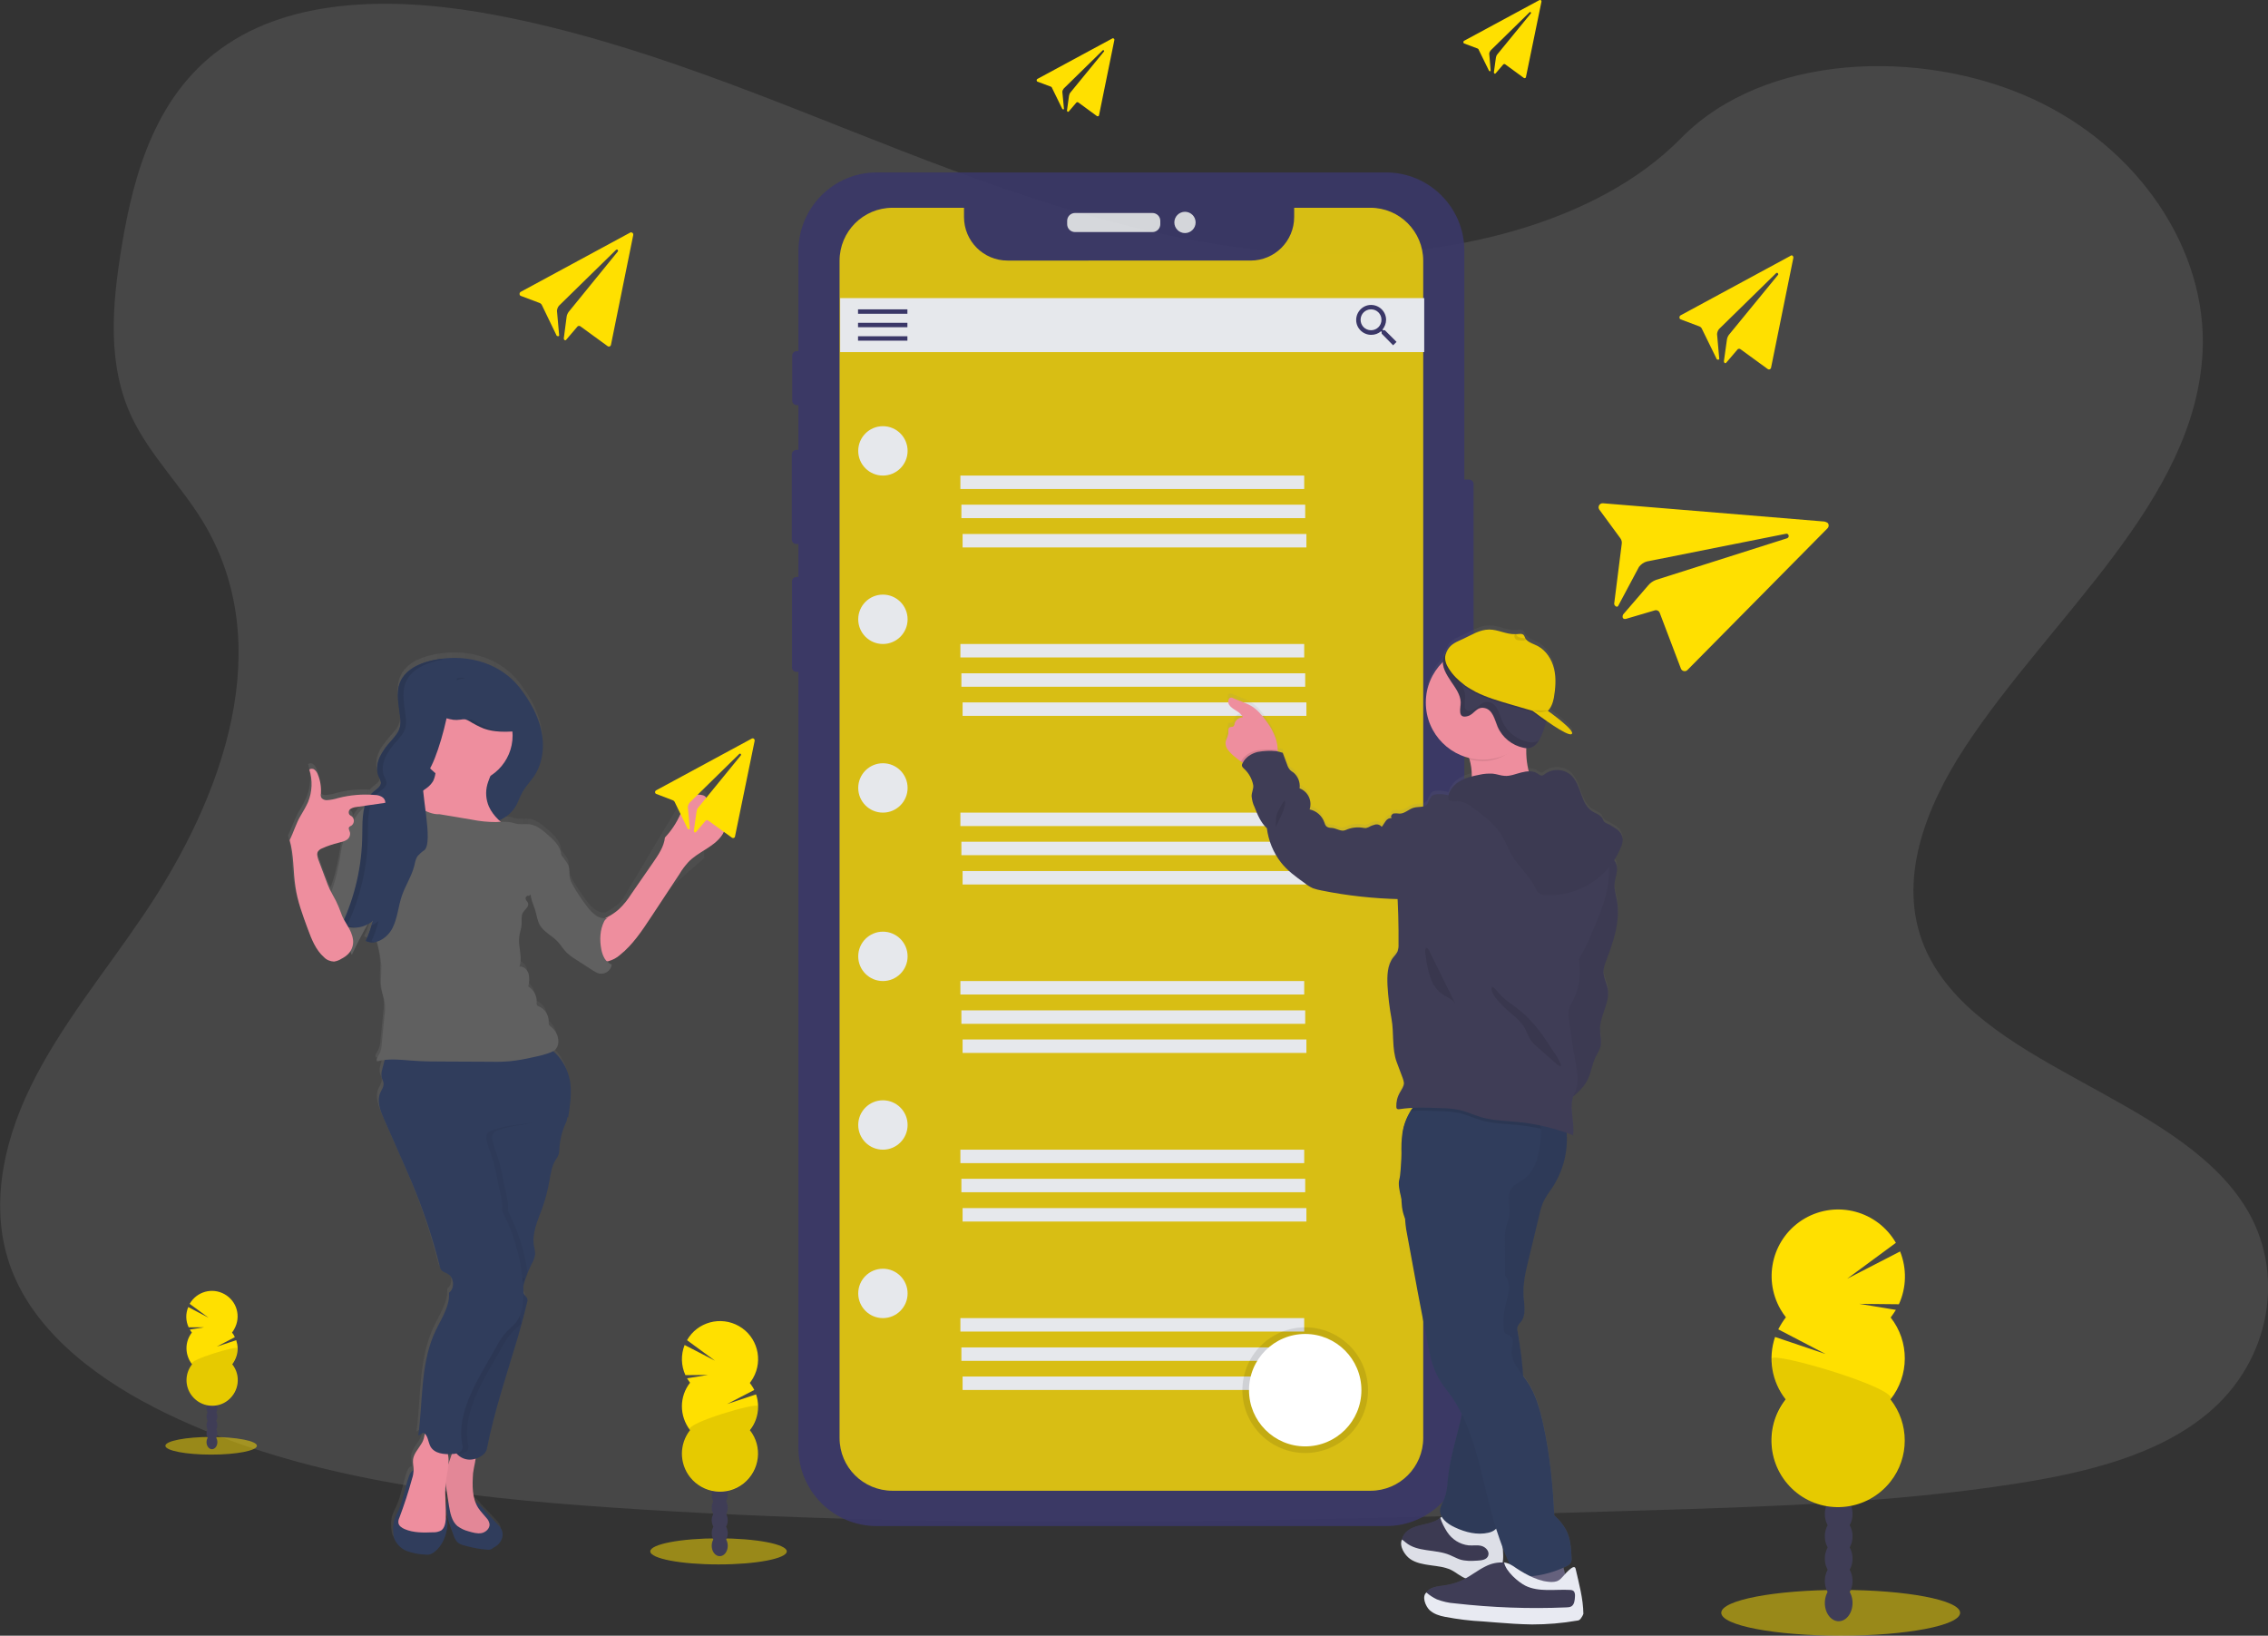 <?xml version="1.0" encoding="utf-8"?>
<!-- Generator: Adobe Illustrator 23.1.1, SVG Export Plug-In . SVG Version: 6.00 Build 0)  -->
<svg version="1.1" id="adf35c87-b782-4e77-99e1-73b1e980183a"
	 xmlns="http://www.w3.org/2000/svg" xmlns:xlink="http://www.w3.org/1999/xlink" x="0px" y="0px" viewBox="0 0 1130 814.8"
	 style="enable-background:new 0 0 1130 814.8;" xml:space="preserve">
<rect x="0" y="0" width="1130" height="814.8" fill="#333333" stroke="none"/>
<style type="text/css">
	.st0{opacity:0.1;fill:#FFFFFF;enable-background:new    ;}
	.st1{opacity:0.9;}
	.st2{fill:#3A3768;}
	.st3{fill:#E6E8EC;}
	.st4{opacity:0.8;fill:#FFE000;enable-background:new    ;}
	.st5{opacity:0.1;enable-background:new    ;}
	.st6{fill:#FFFFFF;}
	.st7{fill:#FFE000;}
	.st8{fill:url(#SVGID_1_);}
	.st9{fill:#EE8E9E;}
	.st10{fill:#65617D;}
	.st11{fill:#3F3D56;}
	.st12{opacity:5.000000e-02;enable-background:new    ;}
	.st13{fill:#E8EAF2;}
	.st14{fill:#303D5C;}
	.st15{fill:#E8C705;}
	.st16{opacity:0.1;fill:#3F3D56;enable-background:new    ;}
	.st17{fill:url(#SVGID_2_);}
	.st18{fill:#606060;}
	.st19{opacity:0.1;}
	.st20{opacity:0.5;fill:#FFE000;}
</style>
<title>email campaign</title>
<path class="st0" d="M656.5,126.6c-72.4-2.5-141.4-25.9-207.3-51.5s-131.1-54-201.8-67.5c-45.5-8.7-97.5-10-134.1,14.4
	C78,45.4,66.6,86,60.5,123.6c-4.6,28.3-7.3,58,5.3,84.5c8.8,18.4,24.3,33.8,35.1,51.4c37.4,61.2,11,136.8-29.6,196.6
	c-19,28.1-41.1,54.8-55.8,84.7C0.8,570.7-6,604.9,6.9,635.3c12.8,30.2,43.1,52.9,76,68.8c66.8,32.4,145.5,41.7,222.3,46.9
	c169.9,11.6,340.8,6.6,511.2,1.5c63.1-1.9,126.4-3.8,188.4-13.5c34.4-5.4,70-14,95-34.8c31.8-26.3,39.6-70.9,18.3-104
	c-35.7-55.4-134.3-69.2-159.3-128.6c-13.7-32.7,0.4-69.2,20.3-99.5c42.8-65.1,114.5-122.2,118.3-196.6
	c2.6-51.1-31.9-102.3-85.2-126.5c-55.9-25.3-133.4-22.2-174.6,19.8C795.1,112.1,720.5,128.8,656.5,126.6z"/>
<g class="st1">
	<path class="st2" d="M726.6,238.9h5.3c1.3,0,2.3,1,2.3,2.3v77.2c0,1.3-1,2.3-2.3,2.3h-5.3c-1.3,0-2.3-1-2.3-2.3v-77.2
		C724.3,239.9,725.3,238.9,726.6,238.9z"/>
	<path class="st2" d="M397,174.9h1c1.3,0,2.3,1,2.3,2.3v22.3c0,1.3-1,2.3-2.3,2.3h-1c-1.3,0-2.3-1-2.3-2.3v-22.3
		C394.7,175.9,395.7,174.9,397,174.9z"/>
	<path class="st2" d="M396.8,224.1h1.7c1.3,0,2.3,1,2.3,2.3v42.3c0,1.3-1,2.3-2.3,2.3h-1.7c-1.3,0-2.3-1-2.3-2.3v-42.3
		C394.5,225.2,395.5,224.1,396.8,224.1z"/>
	<path class="st2" d="M396.9,287.4h1.4c1.3,0,2.3,1,2.3,2.3v42.7c0,1.3-1,2.3-2.3,2.3h-1.4c-1.3,0-2.3-1-2.3-2.3v-42.7
		C394.6,288.4,395.6,287.4,396.9,287.4z"/>
	<path class="st2" d="M436.8,85.9h253.8c21.5,0,39,17.5,39,39v596.3c0,21.5-17.5,39-39,39H436.8c-21.5,0-39-17.5-39-39V124.9
		C397.9,103.4,415.3,85.9,436.8,85.9z"/>
	<path class="st3" d="M535.6,106.1h38.6c2.1,0,3.9,1.7,3.9,3.9v1.7c0,2.1-1.7,3.9-3.9,3.9h-38.6c-2.1,0-3.9-1.7-3.9-3.9V110
		C531.7,107.8,533.5,106.1,535.6,106.1z"/>
	<circle class="st3" cx="590.4" cy="110.8" r="5.3"/>
</g>
<path class="st4" d="M682.8,103.5h-38v4.6c0,12-9.7,21.7-21.7,21.7l0,0H502c-12,0-21.7-9.7-21.7-21.7v-4.6h-35.6
	c-14.6,0-26.4,11.8-26.4,26.4l0,0v586.4c0,14.6,11.8,26.3,26.4,26.3h238.1c14.6,0,26.3-11.8,26.3-26.3V129.9
	C709.1,115.3,697.3,103.5,682.8,103.5z"/>
<rect x="418.6" y="148.5" class="st3" width="291" height="26.9"/>
<rect x="427.5" y="154.1" class="st2" width="24.6" height="2.2"/>
<rect x="427.5" y="160.8" class="st2" width="24.6" height="2.2"/>
<rect x="427.5" y="167.5" class="st2" width="24.6" height="2.2"/>
<path class="st2" d="M690,164.5h-0.9l-0.3-0.3c1.1-1.4,1.8-3.1,1.8-4.9c0-4.1-3.4-7.4-7.5-7.4s-7.4,3.4-7.4,7.5s3.4,7.4,7.5,7.4
	c1.8,0,3.5-0.6,4.9-1.8l0.3,0.3v0.9l5.7,5.8l1.7-1.7L690,164.5z M683.1,164.5c-2.9,0-5.2-2.3-5.2-5.2s2.3-5.2,5.2-5.2
	s5.2,2.3,5.2,5.2l0,0C688.3,162.2,686,164.5,683.1,164.5L683.1,164.5z"/>
<circle class="st3" cx="439.9" cy="224.6" r="12.3"/>
<rect x="478.5" y="236.9" class="st3" width="171.3" height="6.7"/>
<rect x="479" y="251.4" class="st3" width="171.3" height="6.7"/>
<rect x="479.6" y="266" class="st3" width="171.3" height="6.7"/>
<circle class="st3" cx="439.9" cy="308.5" r="12.3"/>
<rect x="478.5" y="320.8" class="st3" width="171.3" height="6.7"/>
<rect x="479" y="335.4" class="st3" width="171.3" height="6.7"/>
<rect x="479.6" y="349.9" class="st3" width="171.3" height="6.7"/>
<circle class="st3" cx="439.9" cy="392.5" r="12.3"/>
<rect x="478.5" y="404.8" class="st3" width="171.3" height="6.7"/>
<rect x="479" y="419.3" class="st3" width="171.3" height="6.7"/>
<rect x="479.6" y="433.9" class="st3" width="171.3" height="6.7"/>
<circle class="st3" cx="439.9" cy="476.4" r="12.3"/>
<rect x="478.5" y="488.7" class="st3" width="171.3" height="6.7"/>
<rect x="479" y="503.3" class="st3" width="171.3" height="6.7"/>
<rect x="479.6" y="517.8" class="st3" width="171.3" height="6.7"/>
<circle class="st3" cx="439.9" cy="560.4" r="12.3"/>
<rect x="478.5" y="572.7" class="st3" width="171.3" height="6.7"/>
<rect x="479" y="587.2" class="st3" width="171.3" height="6.7"/>
<rect x="479.6" y="601.8" class="st3" width="171.3" height="6.7"/>
<circle class="st3" cx="439.9" cy="644.3" r="12.3"/>
<rect x="478.5" y="656.6" class="st3" width="171.3" height="6.7"/>
<rect x="479" y="671.2" class="st3" width="171.3" height="6.7"/>
<rect x="479.6" y="685.7" class="st3" width="171.3" height="6.7"/>
<circle class="st5" cx="650.3" cy="692.5" r="31.3"/>
<circle class="st6" cx="650.3" cy="692.5" r="28"/>
<path class="st7" d="M314.1,115.8l-54.7,29.6c-0.5,0.3-0.7,1-0.4,1.6c0.1,0.2,0.3,0.3,0.5,0.4l9.3,3.5c0.5,0.2,1,0.6,1.2,1.1
	l7.2,14.9c0.1,0.7,1.4,0.8,1.4,0.2l-1.1-12.3c0.1-0.9,0.4-1.8,1-2.5l28.4-27.8c0.2-0.2,0.4-0.2,0.6-0.2c0.3,0.1,0.5,0.5,0.4,0.8
	c0,0.1-0.1,0.1-0.1,0.2l-24.5,30.1c-0.5,0.7-0.9,1.6-1,2.5l-1.4,10.7c0.1,0.9,0.9,1.3,1.4,0.4l5.3-6.2c0.3-0.5,1-0.6,1.5-0.3l0,0
	l13.6,9.9c0.5,0.4,1.2,0.3,1.5-0.2c0.1-0.1,0.2-0.3,0.2-0.4l11.1-54.7c0.1-0.6-0.2-1.2-0.8-1.3C314.6,115.7,314.3,115.7,314.1,115.8
	L314.1,115.8z"/>
<path class="st7" d="M892,127.5l-54.7,29.6c-0.5,0.3-0.7,1-0.4,1.6c0.1,0.2,0.3,0.3,0.5,0.4l9.3,3.5c0.5,0.2,1,0.6,1.2,1.1l7.3,14.9
	c0.1,0.7,1.3,0.8,1.4,0.2l-1.1-12.4c0.1-0.9,0.4-1.8,1-2.5l28.4-27.8c0.2-0.2,0.4-0.2,0.6-0.2c0.3,0.1,0.5,0.5,0.5,0.8
	c0,0.1-0.1,0.1-0.1,0.2l-24.5,29.9c-0.5,0.7-0.9,1.6-1,2.5l-1.5,10.7c0.1,0.9,0.8,1.3,1.4,0.4l5.3-6.2c0.3-0.5,1-0.6,1.5-0.3l0,0
	l13.6,9.9c0.5,0.4,1.2,0.3,1.5-0.2c0.1-0.1,0.2-0.3,0.2-0.4l11.1-54.7c0.1-0.6-0.2-1.2-0.8-1.3C892.5,127.2,892.2,127.3,892,127.5
	L892,127.5z"/>
<path class="st7" d="M554.3,19.1l-37.4,20.2c-0.4,0.2-0.5,0.7-0.3,1.1c0.1,0.2,0.2,0.3,0.4,0.3l6.4,2.4c0.4,0.1,0.7,0.4,0.8,0.8
	l5,10.2c0.1,0.4,0.9,0.6,0.9,0.1l-0.8-8.4c0-0.6,0.3-1.2,0.7-1.7l19.4-19c0.1-0.1,0.3-0.2,0.4-0.1c0.2,0.1,0.4,0.3,0.3,0.5
	c0,0.1,0,0.1-0.1,0.2l-16.7,20.4c-0.4,0.5-0.6,1.1-0.7,1.7l-1,7.3c0.1,0.6,0.6,0.9,1,0.3l3.6-4.2c0.2-0.3,0.7-0.4,1-0.2l9.3,6.8
	c0.3,0.2,0.8,0.2,1-0.2c0.1-0.1,0.1-0.2,0.1-0.3l7.6-37.3c0.1-0.4-0.1-0.8-0.5-0.9C554.6,19,554.4,19,554.3,19.1L554.3,19.1z"/>
<path class="st7" d="M766.9,0.1l-37.4,20.2c-0.4,0.2-0.5,0.7-0.3,1.1c0.1,0.1,0.2,0.3,0.4,0.3l6.4,2.4c0.4,0.1,0.7,0.4,0.8,0.8
	l5,10.2c0.1,0.4,0.9,0.6,0.9,0.1l-0.7-8.4c0-0.6,0.3-1.2,0.7-1.7l19.4-19c0.1-0.1,0.3-0.2,0.4-0.1c0.2,0.1,0.4,0.3,0.3,0.5
	c0,0.1,0,0.1-0.1,0.2L746,27.1c-0.4,0.5-0.6,1.1-0.7,1.7l-1,7.3c0.1,0.6,0.6,0.9,1,0.3l3.6-4.2c0.2-0.3,0.7-0.4,1-0.2l0,0l9.3,6.8
	c0.3,0.2,0.8,0.2,1-0.2c0.1-0.1,0.1-0.2,0.1-0.3L768,0.9c0.1-0.4-0.1-0.8-0.5-0.9C767.3,0,767.1,0,766.9,0.1L766.9,0.1z"/>
<path class="st7" d="M909,259.8l-110.3-9.1c-1.1-0.1-2.1,0.7-2.2,1.8c-0.1,0.5,0.1,0.9,0.3,1.3l10.5,14.3c0.6,0.8,0.9,1.9,0.7,2.9
	l-3.7,29.3c-0.4,1.1,1.2,2.6,1.9,1.6l10.4-19.5c1-1.3,2.4-2.3,3.9-2.7l69.3-13.8c0.4-0.1,0.8,0,1.1,0.3c0.4,0.5,0.4,1.2,0,1.6
	c-0.1,0.1-0.3,0.2-0.4,0.3L825,288.9c-1.5,0.6-2.8,1.5-3.8,2.7l-12.5,14.5c-0.7,1.5,0,2.7,1.7,2.1l13.9-4.1c1-0.4,2.2,0.1,2.6,1.1
	l10.6,27.9c0.4,1,1.6,1.5,2.6,1.1c0.2-0.1,0.4-0.2,0.6-0.4l69.8-70.6c0.8-0.8,0.8-2.1,0-2.8C909.9,260.1,909.5,259.9,909,259.8z"/>
<linearGradient id="SVGID_1_" gradientUnits="userSpaceOnUse" x1="2303.695" y1="236.98" x2="2303.695" y2="-259.92" gradientTransform="matrix(-1 0 0 1 3013.16 571.42)">
	<stop  offset="0" style="stop-color:#808080;stop-opacity:0.25"/>
	<stop  offset="0.54" style="stop-color:#808080;stop-opacity:0.12"/>
	<stop  offset="1" style="stop-color:#808080;stop-opacity:0.1"/>
</linearGradient>
<path class="st8" d="M611.7,371.1c1.1,1.4,2.3,2.7,3.8,3.8c0.9,0.8,1.9,1.6,2.9,2.3c0.3,0.2,0.6,0.4,0.9,0.6c0,0-0.1,0.1-0.1,0.2
	c-0.2,0.4-0.3,0.9-0.3,1.4c0.2,0.6,0.6,1.1,1.1,1.4c2.3,2.2,3.9,5,4.5,8.1c0.3,1.8-0.9,3.8-0.8,5.6c0.2,1.8,0.7,3.6,1.4,5.2
	c1.5,3.9,3.2,7.9,6.2,10.7c0.7,6.2,3.1,12.2,7,17.1c3.2,4.1,7.5,7.2,11.7,10.3c1.3,1.1,2.8,2,4.3,2.7c1.4,0.5,2.8,0.9,4.3,1.2
	c12.4,2.5,25,3.9,37.7,4.3c0.4,7.5,0.5,15.1,0.5,22.6c0.1,1.2-0.1,2.5-0.5,3.7c-0.6,1.1-1.3,2.1-2.2,3.1c-2.9,3.8-3,9.1-2.8,13.9
	c0.3,5.6,1,11.2,2,16.8c1.3,7.1,0.1,14.9,2.6,21.7c1,2.7,2,5.3,3,8c0.3,0.7,0.5,1.6,0.6,2.4c0,1.8-1.2,3.2-2,4.8
	c-1.2,2.2-1.8,4.7-1.8,7.3c0,0.3,0.1,0.6,0.2,0.8c0.3,0.4,1,0.4,1.5,0.3c2.2-0.3,4.4-0.5,6.7-0.6c-0.4,0.5-0.8,1-1.1,1.6
	c-0.5,0.9-1,1.9-1.4,2.9c-0.8,1.7-1.4,3.4-1.9,5.2c-0.1,0.3-0.1,0.5-0.2,0.8c-0.1,0.5-0.2,1.1-0.3,1.6c-0.5,3.2-0.7,6.4-0.6,9.6
	c-0.3,6-0.6,12.2-1.2,14.1c-0.8,2.6,0.2,6.7,1.2,10.7c0,2.7,0.5,5.4,1.5,8c0.1,2.8,0.4,5.7,1,8.4c3.5,19.5,7.1,38.9,11,58.3
	c0.3,1.7,0.7,3.4,1.1,5c1.5,5.4,4,10.4,7.5,14.8c3.1,3.9,5.7,8.1,7.8,12.5c-0.2,1.1-0.5,2.1-0.7,3.2c-2.2,9.3-5.1,18.5-6.1,27.9
	c-0.4,3.8-0.5,7.7-2,11.2c-0.8,1.8-1.9,3.5-2,5.4c-0.1,1.2,0.2,2.5,0.8,3.5c-0.3,0.2-0.5,0.4-0.8,0.6l-0.4,0.3
	c-2.8,2.3-6.7,2.7-10.2,3.6s-7.3,2.8-8.3,6.2c-0.1,0.2-0.1,0.4-0.2,0.7c-0.6,3.2,1.3,6.6,4,8.5c2.9,2,6.5,2.6,10,3.1
	s7.1,0.8,10.3,2.4c2.7,1.4,5,3.6,8,4.6l0.5,0.2c-0.7,0.4-1.3,0.8-2,1.1c-3,1.5-6.2,2.5-9.6,3c-3.4,0.5-7.4,0.7-9.2,3.6l0,0
	c-1.4,2.4-0.4,5.7,1.7,7.7s4.9,2.8,7.6,3.4c6.3,1.2,12.6,2,19,2.4l6.2,0.5c6,0.5,12.1,0.9,18.2,1c7.5,0,15-0.6,22.4-2
	c0.7,0,1.3-0.3,1.8-0.9c0.2-0.4,0.3-0.9,0.3-1.4c-0.2-7.6-1.1-15.2-2.8-22.6c-0.5-2.2-3.5,0.8-5.2,2.7c-0.2-1.1-0.5-2.2-0.8-3.3
	l1.3-0.6c1-0.4,1.9-1.1,2.4-2c0.3-0.8,0.4-1.6,0.3-2.3c-0.2-4.9-0.5-9.9-2.9-14.2c-1.5-2.6-3.4-4.9-5.7-6.9
	c-0.7-15.3-2.2-30.7-5.5-45.6c-1.7-7.7-3.8-15.4-8.3-21.8c-0.5-0.8-1.2-1.6-1.8-2.4c-0.5-7.4-1.4-14.7-2.7-21.9c-0.3-1-0.3-2,0-2.9
	c0.4-0.8,1-1.6,1.6-2.2c2.7-3.4,1.6-8.3,1.3-12.7c-0.4-6.2,1-12.4,2.5-18.5c1.8-7.5,3.6-15,5.4-22.5c0.4-2.1,1.1-4.2,1.9-6.2
	c1.3-2.8,3.2-5.3,4.9-7.9c5-8,7.4-17.3,6.8-26.7c1,0.4,2,0.7,3.1,1.1c0.8-6.3-1.9-13.4,0-19.3c3.3-2.4,5.9-5.5,7.7-9.1
	c1.5-3.3,1.9-7.1,3.5-10.3c0.9-1.8,2.1-3.6,2.6-5.5c0.8-3-0.2-6.1-0.2-9.2c0.1-6.7,5-12.9,3.9-19.5c-0.5-3.1-2.3-6-2.2-9.2
	c0.1-1.7,0.6-3.4,1.3-5c3.7-9.8,7.3-20.1,5.4-30.4c-0.5-2.6-1.3-5.2-1.2-7.9c0.2-3,1.6-6,1.2-9c-0.2-1.2-0.6-2.2-1.4-3.2
	c1.3-2,2.4-4.2,3.3-6.4c0.6-1.3,0.9-2.7,0.9-4.1c-0.3-2-1.3-3.7-2.9-4.9c-1.6-1.1-3.2-2.1-5-2.9c-0.6-0.2-1.1-0.6-1.5-1
	c-0.3-0.5-0.6-1-0.8-1.6c-1-1.7-3.1-2.2-4.8-3.3c-6.1-3.7-5.5-13.3-10.7-18.2c-3.6-3.2-9-3.5-13-0.7c-0.5,0.5-1.1,0.8-1.8,0.9
	c-0.7-0.2-1.3-0.5-1.8-1c-1.3-0.9-2.8-1.3-4.4-1.2c-1-3.8-1.4-7.7-1.3-11.7h0.5c0.6,0,1.2,0,1.8-0.2c2.7-0.8,4.2-3.5,5.3-6.1
	c1-2.2,1.7-4.4,2.3-6.7c0.1-0.2,0.1-0.4,0.2-0.6c5.1,3.6,11.1,7.4,12.5,6.6c2.6-1.5-11.8-11.7-11.8-11.7l0,0l0,0
	c1.7-1.5,2.6-4.2,3-6.6c0.8-4.8,1.2-9.7,0.1-14.5c-1.1-4.7-4-9.2-8.2-11.4c-1.9-1-4.2-1.7-5.6-3.2l0,0c-0.2-0.2-0.4-0.5-0.5-0.7l0,0
	c-0.1-0.1-0.2-0.3-0.2-0.4c-0.2-0.4-0.4-0.8-0.6-1.2c-0.8-0.9-2.2-0.6-3.4-0.5h-0.4h-0.3h-0.3c-4.3,0.1-8.4-2.3-12.7-2.3
	c-4.7,0-8.8,2.7-12.9,4.6c-0.8,0.4-1.6,0.7-2.4,1.1c-2.6,1.2-4.7,2.5-6,5.5c-0.8,1-1.4,2.1-1.7,3.3c-0.1,0.6-0.2,1.1-0.2,1.7
	c-11.2,11.1-11.3,29.2-0.2,40.5c3.6,3.6,8.1,6.2,13.1,7.5c0.1,0.3,0.2,0.6,0.3,0.8c0.9,2.6,1.3,5.3,1.2,8c0,0.2,0,0.4,0,0.6
	c-2.2,0.5-4.3,1.4-6.2,2.5c-2.4,1.4-4.3,3.7-5.2,6.4c-0.1,0.2-0.1,0.4-0.2,0.6c-1.5-0.5-3.1-0.8-4.7-0.8c-1.5,0-3.1,0.1-4,1.2
	c-0.4,0.4-0.6,1-0.8,1.5c-0.5,0.5-0.7,1.4-1,2.1c-1.2,2.1-4.3,1.4-6.7,2c-2.5,0.6-4.6,3-7.2,3c-1-0.2-2-0.2-3-0.1
	c-1,0.2-1.8,1.6-1,2.3c-1.2-0.1-2.4,0.4-3,1.5c-0.7,0.9-1.2,2.1-2,2.9c-0.7-1-1.9-1.5-3.1-1.2c-1.2,0.3-2.3,0.7-3.3,1.3
	c-0.5,0.2-0.9,0.4-1.5,0.5c-0.6,0-1.2,0-1.8-0.2c-2.8-0.5-5.7-0.1-8.3,1.2c-2.3,1.1-4.5-0.9-7-1.1c-0.9,0-1.8-0.2-2.6-0.8
	c-0.5-0.6-0.8-1.3-1-2c-1.1-3.3-3.9-5.7-7.3-6.5c1.4-4.3-0.8-8.9-5-10.5c0.3-3-0.8-6-3.1-7.9c-0.6-0.4-1.1-0.8-1.6-1.2
	c-0.7-0.8-1.2-1.7-1.5-2.7l-2.2-5.9c-1-0.2-1.8-0.6-2.7-0.8c0-0.2,0-0.4,0-0.6c0-2-0.4-4-1-5.9c-1.1-3.1-2.7-6-4.7-8.6
	c-2.1-3-4.5-5.9-7.6-7.7c-1-0.6-2.1-1.1-3.2-1.5l-5.7-2.4c-0.3-0.2-0.7-0.3-1-0.3c-1.5,0-1.8,2.4-1,3.6c1.7,2.6,5.7,3.3,6.8,6.2
	c-1.9,0.1-3.6,1.3-4.1,3.2c0,0.5-0.2,0.9-0.5,1.3c-0.5,0.4-1.3,0.2-1.9,0.5c-1,0.5-0.6,2.1-0.7,3.2c-0.2,1-0.6,2-1,2.9
	C610.3,367.6,610.6,369.6,611.7,371.1z M748.8,772.1c0-0.6-0.1-1.2-0.1-1.8c0.1,0.3,0.2,0.6,0.3,0.9c1,2.6,2.1,5.2,3.3,7.8l-0.2-0.1
	c-0.9-0.4-1.8-0.7-2.7-0.8c-0.2,0-0.5,0-0.8-0.1C749,776.1,749,774.1,748.8,772.1L748.8,772.1z"/>
<path class="st9" d="M733.3,386.3c-0.1,4.2-1.5,8.2-1.7,12.4c12.3,0.6,24.4-5.4,36.6-3.5c-3.4-2.2-5.2-6.2-6.3-10.1
	c-1.4-5-1.8-10.3-1.2-15.5c0-0.3,0.1-0.6,0.2-0.9c0.5-2,1.6-4.9,1.3-6.5c-0.4-2.1-2.4-1.7-4.2-1.6c-5.5,0.4-11,1.1-16.4,2.1
	c-1.4,0.2-15.2,3.7-15.4,3.3c2.4,3.9,4.4,8,6,12.3C732.9,380.9,733.3,383.6,733.3,386.3z"/>
<path class="st9" d="M611.7,373.4c1.1,1.4,2.3,2.7,3.8,3.8c0.9,0.8,1.9,1.5,2.9,2.2c1.8,1.4,3.9,2.2,6.2,2.5c2.9,0.2,9.1-1.5,11-4
	c0.8-1.3,1.1-2.7,1-4.2c0-2-0.4-4-1-5.9c-1.1-3.1-2.7-6-4.7-8.6c-2.1-2.9-4.5-5.8-7.6-7.6c-1.1-0.6-2.1-1.1-3.2-1.5l-5.7-2.3
	c-0.3-0.2-0.7-0.3-1-0.3c-1.5,0-1.8,2.4-1,3.6c1.7,2.6,5.7,3.3,6.8,6.2c-1.9,0.1-3.6,1.3-4.1,3.2c0,0.5-0.2,0.9-0.5,1.3
	c-0.5,0.4-1.3,0.2-1.9,0.5c-1,0.5-0.6,2.1-0.7,3.2c-0.2,1-0.6,2-1,2.9C610.3,370,610.6,371.9,611.7,373.4z"/>
<path class="st10" d="M781.2,792c-0.9-1-2.5-0.8-3.8-0.6c-7.1,1.1-14.3,1.7-21.5,1.7c-0.9-4.4,1.7-8.7,2.5-13.1
	c0.1-1.1,0.4-2.2,0.8-3.3c1-1.9,3.3-2.8,5.4-3.3c3.9-0.8,9.9-2.2,12.1,1.7C779.4,779.9,780.2,786.8,781.2,792z"/>
<path class="st11" d="M702.6,775.4c2.9,2,6.5,2.6,10,3.1s7.1,0.8,10.3,2.3c2.7,1.3,5,3.6,8,4.5c2.7,0.7,5.5,0.8,8.2,0.1
	c3.3-0.6,6.7-1.8,8.5-4.6c1.6-2.5,1.4-5.7,1.2-8.6c-0.2-3.3-0.5-6.7-0.7-10c0-0.8-0.2-1.7-0.6-2.4c-2.3-3.4-8.1,1.4-11.2,1.4
	c-4.9,0-10.1-2.6-13.6-5.9c-0.3-0.3-0.7-0.6-1.1-0.8c-1.4-0.6-2.8,0.5-4,1.5l-0.4,0.3c-2.8,2.2-6.7,2.7-10.2,3.6s-7.3,2.7-8.3,6.2
	c-0.1,0.2-0.1,0.4-0.2,0.7C697.9,770.2,699.9,773.6,702.6,775.4z"/>
<path class="st12" d="M702.6,775.4c2.9,2,6.5,2.6,10,3.1s7.1,0.8,10.3,2.3c2.7,1.3,5,3.6,8,4.5c2.7,0.7,5.5,0.8,8.2,0.1
	c3.3-0.6,6.7-1.8,8.5-4.6c1.6-2.5,1.4-5.7,1.2-8.6c-0.2-3.3-0.5-6.7-0.7-10c0-0.8-0.2-1.7-0.6-2.4c-2.3-3.4-8.1,1.4-11.2,1.4
	c-4.9,0-10.1-2.6-13.6-5.9c-0.3-0.3-0.7-0.6-1.1-0.8c-1.4-0.6-2.8,0.5-4,1.5l-0.4,0.3c-2.8,2.2-6.7,2.7-10.2,3.6s-7.3,2.7-8.3,6.2
	c-0.1,0.2-0.1,0.4-0.2,0.7C697.9,770.2,699.9,773.6,702.6,775.4z"/>
<path class="st13" d="M702.6,776.6c2.9,2,6.5,2.6,10,3.1s7.1,0.8,10.3,2.3c2.7,1.3,5,3.6,8,4.5c2.7,0.7,5.5,0.8,8.2,0.1
	c3.5-0.7,6.5-2.8,8.5-5.7c1.6-2.5,1.4-5.7,1.2-8.6c-0.2-3.3-0.5-6.7-0.7-10c0-0.8-0.2-1.7-0.6-2.4c-2.3-3.4-8.1,1.4-11.2,1.4
	c-4.9,0-10.1-2.6-13.6-5.9c-0.3-0.3-0.7-0.6-1.1-0.8c-1.4-0.6-2.8,0.5-4,1.5c0.8,2.5,2,4.8,3.4,7c2.4,3.7,6.3,6.2,10.7,6.7
	c2.2,0.2,4.4-0.3,6.5,0.3s4,2.7,3.3,4.8s-3.3,2.4-5.4,2.5c-3,0.2-6,0.3-8.8-0.6c-1.7-0.6-3.3-1.5-5-2.2c-7.1-3-16.1-1.3-22-6.3
	c-0.6-0.5-1.2-1-1.8-1.4C697,770.2,699.9,774.7,702.6,776.6z"/>
<path class="st12" d="M702.6,776.6c2.9,2,6.5,2.6,10,3.1s7.1,0.8,10.3,2.3c2.7,1.3,5,3.6,8,4.5c2.7,0.7,5.5,0.8,8.2,0.1
	c3.5-0.7,6.5-2.8,8.5-5.7c1.6-2.5,1.4-5.7,1.2-8.6c-0.2-3.3-0.5-6.7-0.7-10c0-0.8-0.2-1.7-0.6-2.4c-2.3-3.4-8.1,1.4-11.2,1.4
	c-4.9,0-10.1-2.6-13.6-5.9c-0.3-0.3-0.7-0.6-1.1-0.8c-1.4-0.6-2.8,0.5-4,1.5c0.8,2.5,2,4.8,3.4,7c2.4,3.7,6.3,6.2,10.7,6.7
	c2.2,0.2,4.4-0.3,6.5,0.3s4,2.7,3.3,4.8s-3.3,2.4-5.4,2.5c-3,0.2-6,0.3-8.8-0.6c-1.7-0.6-3.3-1.5-5-2.2c-7.1-3-16.1-1.3-22-6.3
	c-0.6-0.5-1.2-1-1.8-1.4C697,770.2,699.9,774.7,702.6,776.6z"/>
<path class="st14" d="M779.8,558.7c2.3,11.1,0.1,22.7-6,32.3c-1.7,2.6-3.6,5-4.9,7.8c-0.8,2-1.5,4.1-1.9,6.2l-5.4,22.4
	c-1.5,6-2.9,12.2-2.5,18.4c0.3,4.3,1.4,9.2-1.3,12.6c-0.6,0.6-1.2,1.4-1.6,2.2c-0.3,1-0.3,2,0,2.9c2.7,16.2,4.8,33.2-0.2,48.9
	c-4.5,14.2-4.7,30-8.5,44.5c-0.5,1.8-1,3.7-2.4,4.9c-1,0.9-2.2,1.4-3.5,1.7c-5.6,1.3-11.5-0.2-16.8-2.7c-3.7-1.7-7.6-4.7-7.3-8.7
	c0.2-1.9,1.3-3.6,2-5.4c1.5-3.5,1.6-7.3,2-11.1c1-9.4,3.9-18.5,6.1-27.8s3.7-18.9,1.8-28.2c-3.8-19.3-9.9-38-18.2-55.8
	c-0.4-0.9-0.9-1.8-1.7-2.5c-0.8-0.5-1.6-1-2.3-1.6c-0.6-0.9-0.9-1.9-1.1-2.9c-0.8-2.9-3.2-5.1-4.9-7.7c-4.1-6.5-2.8-14.9-2.7-22.6
	c0.2-7.5-0.9-15.1,0.3-22.5s5.5-15,12.6-17.3c3.5-1.2,7.4-0.9,11.1-0.5C742.4,548.1,761.5,551.6,779.8,558.7z"/>
<path class="st12" d="M779.8,558.7c2.3,11.1,0.1,22.7-6,32.3c-1.7,2.6-3.6,5-4.9,7.8c-0.8,2-1.5,4.1-1.9,6.2l-5.4,22.4
	c-1.5,6-2.9,12.2-2.5,18.4c0.3,4.3,1.4,9.2-1.3,12.6c-0.6,0.6-1.2,1.4-1.6,2.2c-0.3,1-0.3,2,0,2.9c2.7,16.2,4.8,33.2-0.2,48.9
	c-4.5,14.2-4.7,30-8.5,44.5c-0.5,1.8-1,3.7-2.4,4.9c-1,0.9-2.2,1.4-3.5,1.7c-5.6,1.3-11.5-0.2-16.8-2.7c-3.7-1.7-7.6-4.7-7.3-8.7
	c0.2-1.9,1.3-3.6,2-5.4c1.5-3.5,1.6-7.3,2-11.1c1-9.4,3.9-18.5,6.1-27.8s3.7-18.9,1.8-28.2c-3.8-19.3-9.9-38-18.2-55.8
	c-0.4-0.9-0.9-1.8-1.7-2.5c-0.8-0.5-1.6-1-2.3-1.6c-0.6-0.9-0.9-1.9-1.1-2.9c-0.8-2.9-3.2-5.1-4.9-7.7c-4.1-6.5-2.8-14.9-2.7-22.6
	c0.2-7.5-0.9-15.1,0.3-22.5s5.5-15,12.6-17.3c3.5-1.2,7.4-0.9,11.1-0.5C742.4,548.1,761.5,551.6,779.8,558.7z"/>
<path class="st14" d="M700,605.8c0.1,2.9,0.4,5.8,1,8.7c3.5,19.4,7.1,38.7,11,58c0.3,1.7,0.7,3.3,1.1,5c1.5,5.4,4,10.4,7.5,14.7
	c16.3,20.3,17.7,49.8,26.5,74.3c0.6,1.7,1.2,3.3,1.8,5c1.6,4.2,3.4,8.2,5.5,12.2c0.2,0.6,0.6,1.1,1.1,1.5c0.5,0.3,1.2,0.4,1.8,0.3
	c8,0,15.8-1.7,23-5.2c1-0.4,1.9-1.1,2.4-2c0.3-0.7,0.4-1.6,0.3-2.3c-0.2-4.8-0.5-9.9-2.9-14.2c-1.5-2.6-3.4-4.9-5.7-6.9
	c-0.7-15.2-2.2-30.5-5.5-45.4c-1.7-7.6-3.8-15.3-8.3-21.7c-3.3-4.8-7.9-9.4-7.4-15.2c0.3-2.5,1.3-5.7-0.7-7.1
	c-0.9-0.7-2.2-0.7-2.8-1.7c-0.2-0.4-0.4-0.9-0.4-1.4c-0.4-3.9-0.2-7.9,0.7-11.8c0.7-2.5,1.3-5.1,1.8-7.7c0.3-2.6-0.2-5.5-1.9-7.4
	c-0.1-5.2,0-10.7-0.1-15.9c-0.2-3,0-6,0.7-8.9c0.4-1.4,1-2.7,1.3-4.1c1.1-5-1.6-11,1.6-15c1.3-1.7,3.4-2.5,5.2-3.7
	c3.5-2.4,5.9-6.2,7.2-10.3c1.1-4.1,1.8-8.3,2-12.6c0.1-0.9,0.1-1.8,0-2.7c-0.1-0.5-0.2-0.9-0.4-1.4c-1-2.3-3.7-3.2-6.1-3.7
	c-15.4-3.7-31.1-5.5-46.9-5.5c-5.8-4-9.1-2.6-11.6,1.7c-1.4,2.6-2.5,5.3-3.3,8.1c-1.1,3.4-1.2,22.5-2.3,26
	C695.9,592,700,601.1,700,605.8z"/>
<path class="st11" d="M805.6,431.6c0.4,3-1,6-1.2,9c-0.1,2.7,0.7,5.2,1.2,7.9c1.9,10.2-1.7,20.5-5.4,30.2c-0.7,1.6-1.1,3.3-1.3,5
	c-0.1,3.2,1.7,6.1,2.2,9.2c1,6.6-3.8,12.8-3.9,19.4c0,3.1,0.9,6.2,0.2,9.1c-0.5,2-1.7,3.7-2.6,5.5c-1.5,3.3-2,7-3.5,10.3
	c-2.7,6-8.4,9.9-13.9,13.5c-3.1-1-6.5-2.3-8.2-5.1c-0.8-1.4-1.2-2.9-1.4-4.5c-1.2-6.8-1.2-13.8-1.1-20.7c-0.1-5.9,0.2-11.9,0.9-17.8
	c1.1-7.5,3.5-14.7,5.3-22.1c2.2-9.3,3.3-18.9,6.8-27.9c3-7.8,7.7-14.9,12.7-21.6c1.9-2.6,3.4-6.2,7-5.7
	C802.5,426,805,428.5,805.6,431.6z"/>
<path class="st12" d="M805.6,431.6c0.4,3-1,6-1.2,9c-0.1,2.7,0.7,5.2,1.2,7.9c1.9,10.2-1.7,20.5-5.4,30.2c-0.7,1.6-1.1,3.3-1.3,5
	c-0.1,3.2,1.7,6.1,2.2,9.2c1,6.6-3.8,12.8-3.9,19.4c0,3.1,0.9,6.2,0.2,9.1c-0.5,2-1.7,3.7-2.6,5.5c-1.5,3.3-2,7-3.5,10.3
	c-2.7,6-8.4,9.9-13.9,13.5c-3.1-1-6.5-2.3-8.2-5.1c-0.8-1.4-1.2-2.9-1.4-4.5c-1.2-6.8-1.2-13.8-1.1-20.7c-0.1-5.9,0.2-11.9,0.9-17.8
	c1.1-7.5,3.5-14.7,5.3-22.1c2.2-9.3,3.3-18.9,6.8-27.9c3-7.8,7.7-14.9,12.7-21.6c1.9-2.6,3.4-6.2,7-5.7
	C802.5,426,805,428.5,805.6,431.6z"/>
<path class="st5" d="M726.1,366c2.4,3.9,4.4,8,6,12.3c2.2,0.5,4.5,0.8,6.8,0.8c8.9,0,15.1-5,20.3-11.4c0.5-2,3.3-4,2.9-5.6
	c-0.4-2.1-2.4-1.7-4.2-1.6c-5.5,0.4-11,1.1-16.4,2.1C740.1,362.9,726.3,366.4,726.1,366z"/>
<circle class="st9" cx="738.8" cy="350" r="28.4"/>
<path class="st5" d="M702.9,553.4c4.9-0.3,9.9-0.1,14.8,0.1c3.1,0,6.2,0.4,9.2,0.9c3.7,0.8,7.2,2.5,10.9,3.6
	c5.9,1.7,12.1,1.8,18.2,2.4c4,0.4,8,1,11.9,1.9c-0.1-0.5-0.2-0.9-0.4-1.4c-1-2.3-3.7-3.2-6.1-3.7c-15.4-3.7-31.1-5.5-46.9-5.5
	C708.7,547.8,705.4,549.2,702.9,553.4z"/>
<path class="st11" d="M722.3,396.4c1.2,1.4,2.9,3,4.7,2.5c0.7-0.2,1.3-0.6,1.8-1c3.3-2.1,7.3-2.6,11.1-3.2c7.8-1.2,15.5-2.9,23-5.2
	c2.2-0.8,4.5-1.3,6.8-1.4c4.8,0,9.1,3.2,12.1,7s5.1,8.2,8.1,12c2.1,2.7,4.6,5.1,6.6,7.9c5,7.1,6,16.3,4.8,24.9s-4.7,16.6-8.1,24.6
	c-1.8,4.6-4,9.1-6.6,13.3c1.1,6.5,0.5,13.9-2.5,19.8c-1,1.9-2.2,3.8-2.6,5.9c-0.1,1.4-0.1,2.9,0.2,4.3l1.5,10.3
	c0.4,3.1,0.9,6.3,1.5,9.4c1,5.7,2.5,11.9-0.2,17c-3.2,6.2,0.2,14.1-0.7,21c-8.9-3.4-18.2-5.7-27.7-6.6c-6.1-0.6-12.3-0.7-18.2-2.4
	c-3.7-1.1-7.2-2.8-10.9-3.6c-3-0.6-6.1-0.9-9.2-0.9c-6.8-0.3-13.7-0.5-20.4,0.5c-0.5,0.1-1.2,0.1-1.5-0.3c-0.1-0.2-0.2-0.5-0.2-0.8
	c-0.1-2.5,0.5-5,1.8-7.2c0.8-1.5,2-3,2-4.7c-0.1-0.8-0.3-1.6-0.6-2.4l-3-8c-2.5-6.7-1.3-14.5-2.6-21.6c-1-5.5-1.7-11.1-2-16.7
	c-0.2-4.8-0.1-10,2.8-13.8c0.8-0.9,1.6-1.9,2.2-3c0.4-1.2,0.6-2.4,0.5-3.6c0.1-9.6-0.2-19.2-0.8-28.7c2.5-4.5,5.2-9.2,7.7-13.7
	c2.9-5.3,5.9-10.6,7.1-16.5c0.8-3.9,0.8-8,1.3-11.9c0.1-1,0.4-2,1-2.8c1-1.1,2.6-1.2,4-1.2C718.7,395.5,720.5,395.8,722.3,396.4z"/>
<path class="st5" d="M618.3,379.4c1.8,1.4,3.9,2.2,6.2,2.5c2.9,0.2,9.1-1.5,11-4c0.8-1.3,1.1-2.7,1-4.2c-0.4-0.1-0.8-0.2-1.2-0.2
	c-3.2-0.4-6.4-0.2-9.5,0.4C622.7,374.6,619.7,376.5,618.3,379.4L618.3,379.4z"/>
<path class="st11" d="M712.8,440.8c-1.7,2.2-3.5,4.4-6,5.7c-2.8,1.5-6.1,1.5-9.3,1.4c-13.1-0.3-26.2-1.7-39-4.3
	c-1.5-0.3-2.9-0.6-4.3-1.1c-1.5-0.7-3-1.6-4.3-2.7c-4.2-3-8.5-6.1-11.7-10.2c-3.8-4.9-6.2-10.8-7-17c-3-2.8-4.7-6.8-6.2-10.7
	c-0.8-1.6-1.2-3.4-1.4-5.2c-0.1-1.8,1.1-3.8,0.8-5.6c-0.6-3.1-2.2-6-4.5-8.1c-0.5-0.4-0.9-0.9-1.1-1.4c-0.1-0.5,0-1,0.3-1.4
	c1.3-2.9,4.3-4.8,7.4-5.6c3.1-0.6,6.4-0.7,9.5-0.4c1.1,0.2,2.1,0.5,3.1,0.8l2.2,5.9c0.3,1,0.8,1.9,1.5,2.7c0.5,0.4,1,0.9,1.6,1.2
	c2.3,1.9,3.5,4.9,3.1,7.9c4.2,1.6,6.4,6.2,5,10.5c3.4,0.7,6.2,3.2,7.3,6.4c0.2,0.7,0.5,1.4,1,2c0.7,0.6,1.6,0.8,2.6,0.8
	c2.5,0.1,4.7,2.1,7,1.1c2.6-1.2,5.5-1.6,8.3-1.2c0.6,0.1,1.2,0.2,1.8,0.2c0.5-0.1,1-0.3,1.5-0.5c1-0.6,2.1-1,3.3-1.3
	c1.2-0.2,2.4,0.2,3.1,1.2c0.8-0.9,1.3-2,2-2.9c0.7-1,1.8-1.6,3-1.5c-0.8-0.7,0-2,1-2.3c1-0.1,2,0,3,0.1c2.6,0,4.6-2.4,7.2-3
	c2.3-0.6,5.5,0.1,6.7-2c0.4-0.7,0.5-1.7,1.2-2.2c0.5-0.2,1.1-0.3,1.6-0.2c1.7,0.2,3.3,0.7,4.8,1.5c2.5,9.6,1.2,19.6-0.7,29.4
	C717.3,433.1,715.6,437.3,712.8,440.8z"/>
<path class="st5" d="M712.9,475.3l12.2,24.7c-1.3-2.3-4.1-3.2-6.3-4.6c-2.8-2-4.9-4.8-6-8.1c-1.1-3.2-1.9-6.6-2.3-10
	c-0.2-1.6-0.8-3.8,0-5.2C711.8,472.3,712.3,474.1,712.9,475.3z"/>
<path class="st5" d="M748.1,496.2c2.8,2.7,6.1,4.7,9.2,7.2c7.1,5.7,12.2,13.4,17.1,21c1.4,2,2.6,4.1,3.5,6.4c-0.6,0.5-1.5,0-2-0.5
	l-9.6-8.4c-1.2-1-2.3-2-3.2-3.2c-1.7-2.2-2.4-5-3.9-7.4c-1.6-2.3-3.6-4.3-5.8-6c-2.2-1.9-12.3-10.5-9.9-13.8
	C745.1,492.3,746.6,494.8,748.1,496.2z"/>
<path class="st11" d="M727.1,389.3c3-1.9,6.6-2.7,10.2-3.4c2.1-0.5,4.3-0.6,6.5-0.5c2,0.2,3.9,1,5.9,1.1c2.8,0.2,5.5-1,8.3-1.7
	c2.7-0.7,5.9-1,8.2,0.6c0.5,0.5,1.1,0.8,1.8,1c0.7-0.1,1.3-0.4,1.8-0.9c4-2.8,9.4-2.5,13,0.7c5.2,4.9,4.6,14.4,10.7,18.1
	c1.7,1,3.8,1.6,4.8,3.3c0.2,0.5,0.5,1.1,0.8,1.6c0.4,0.4,0.9,0.8,1.5,1c1.8,0.8,3.4,1.8,5,2.9c1.6,1.2,2.6,2.9,2.9,4.9
	c0,1.4-0.3,2.8-0.9,4.1c-6.1,15-21,24.5-37.2,23.8c-1.4,0.1-2.8-0.4-3.9-1.2c-0.6-0.7-1.1-1.4-1.4-2.2c-2.9-6-8.2-10.5-11.7-16.2
	c-2-3.4-3.3-7.2-5.5-10.6c-3.2-5.1-8.1-8.9-12.9-12.5c-2.7-2.1-5.7-4.2-9.1-4.1c-3,0.1-5.2,0.3-4.1-3.4
	C722.7,393,724.6,390.7,727.1,389.3z"/>
<path class="st12" d="M727.1,389.3c3-1.9,6.6-2.7,10.2-3.4c2.1-0.5,4.3-0.6,6.5-0.5c2,0.2,3.9,1,5.9,1.1c2.8,0.2,5.5-1,8.3-1.7
	c2.7-0.7,5.9-1,8.2,0.6c0.5,0.5,1.1,0.8,1.8,1c0.7-0.1,1.3-0.4,1.8-0.9c4-2.8,9.4-2.5,13,0.7c5.2,4.9,4.6,14.4,10.7,18.1
	c1.7,1,3.8,1.6,4.8,3.3c0.2,0.5,0.5,1.1,0.8,1.6c0.4,0.4,0.9,0.8,1.5,1c1.8,0.8,3.4,1.8,5,2.9c1.6,1.2,2.6,2.9,2.9,4.9
	c0,1.4-0.3,2.8-0.9,4.1c-6.1,15-21,24.5-37.2,23.8c-1.4,0.1-2.8-0.4-3.9-1.2c-0.6-0.7-1.1-1.4-1.4-2.2c-2.9-6-8.2-10.5-11.7-16.2
	c-2-3.4-3.3-7.2-5.5-10.6c-3.2-5.1-8.1-8.9-12.9-12.5c-2.7-2.1-5.7-4.2-9.1-4.1c-3,0.1-5.2,0.3-4.1-3.4
	C722.7,393,724.6,390.7,727.1,389.3z"/>
<path class="st11" d="M712.3,800.9c2.1,1.9,4.9,2.8,7.6,3.4c6.3,1.2,12.6,2,19,2.3l6.2,0.5c6,0.5,12.1,0.9,18.2,1
	c7.5,0,15-0.6,22.4-1.9c0.7,0,1.3-0.3,1.8-0.9c0.2-0.4,0.3-0.9,0.3-1.4c-0.1-7.6-1.1-15.1-2.8-22.4c-0.7-3-6.1,3.8-6.4,4
	c-1.5,1.7-2.6,2.5-4.9,2.6c-6.2,0.3-13.2-3.5-18.2-6.8c-1.1-0.8-2.2-1.5-3.4-2.1c-0.9-0.4-1.8-0.6-2.7-0.8c-3.2-0.3-6.4,0.4-9.3,1.9
	c-3.7,1.8-7,4.5-10.7,6.4c-3,1.5-6.2,2.5-9.6,3c-3.4,0.5-7.4,0.7-9.2,3.6l0,0C709.2,795.8,710.2,799,712.3,800.9z"/>
<path class="st13" d="M712.3,802.1c2.1,1.9,4.9,2.8,7.6,3.3c6.3,1.2,12.6,2,19,2.3l6.2,0.5c6,0.5,12.1,0.9,18.2,1
	c7.5,0,15-0.6,22.4-1.9c0.7,0,1.3-0.3,1.8-0.9c0.6-0.8,1.1-1.6,1.4-2.5c-0.1-7.6-2.2-15.1-3.9-22.5c-0.7-3-6.1,3.8-6.4,4
	c-1.5,1.7-2.6,2.5-4.9,2.6c-6.2,0.3-13.2-3.5-18.2-6.8c-1.1-0.8-2.2-1.5-3.4-2.1c-0.9-0.4-1.8-0.6-2.7-0.8
	c0.8,4.5,7.2,9.9,10.6,11.6c6.7,3.3,14.7,1.7,22.2,2.1c0.5,0,1.1,0.1,1.6,0.4c0.9,0.6,1,1.9,0.9,3c-0.1,1.8-0.3,3.9-1.8,4.8
	c-0.8,0.4-1.6,0.5-2.5,0.5c-18.5,0.8-37,0.1-55.5-2c-3.1-0.2-6.1-0.9-9-2c-1.9-0.9-3.6-2-5.2-3.4
	C708.3,795.2,710.2,800.1,712.3,802.1z"/>
<path class="st11" d="M727.8,349.7c0.1,2.9-1.9,8.6,3.6,7c3.3-1,4.2-4.8,8.3-4s5.1,6,6.5,9.3c2.3,5.4,7.2,9.3,12.9,10.5
	c1.2,0.3,2.4,0.3,3.6,0c2.7-0.8,4.2-3.5,5.3-6.1c1-2.2,1.7-4.4,2.3-6.7c0.4-1.6,0.7-3.3,0.8-4.9l0,0c0.1-1.1,0.1-2.3,0-3.4
	c-0.5-6.7-4.3-12.8-9.2-17.4s-10.8-7.9-16.6-11.2c-1.9-1.2-4-2.1-6.1-2.7c-2.1-0.4-4.3-0.5-6.5-0.3c-2.8,0.1-5.6,0.8-8.2,1.9
	c-1.1,0.5-2,1.2-2.9,2c-1.2,1.1-2.1,2.6-2.5,4.2c-1,4.3,1.7,8.2,3.9,11.6C725.2,342.7,727.6,345.9,727.8,349.7z"/>
<path class="st5" d="M635.3,412.7c1.2-3,6.1-11.1,4.7-14c-1.5,2.1-2.7,4.4-3.8,6.7C635.3,407.7,636.1,410.8,635.3,412.7z"/>
<path class="st5" d="M723,339.6c-2.2-3.4-5-7.3-3.9-11.6c0.5-1.9,1.6-3.6,3.2-4.8c-0.4,0.6-0.6,1.3-0.8,2c-1.1,4.3,1.7,8.2,3.9,11.6
	c2,3,4.5,6.2,4.6,10c0.1,2.9-1.9,8.6,3.6,7c3.3-1,4.2-4.8,8.3-4c4.2,0.8,5.1,6,6.5,9.3c2.3,5.4,7.2,9.3,12.9,10.5
	c1.2,0.3,2.4,0.3,3.6,0c0.6-0.2,1.2-0.4,1.7-0.8c-0.8,1.7-2.3,3-4.1,3.6c-1.2,0.3-2.4,0.3-3.6,0c-5.8-1.1-10.6-5.1-13-10.5
	c-1.4-3.4-2.3-8.5-6.5-9.3c-4.2-0.9-5.1,3-8.3,4c-5.5,1.6-3.5-4.1-3.6-7C727.5,345.9,725,342.7,723,339.6z"/>
<path class="st5" d="M721.8,333.8c0.5,0.8,1.1,1.6,1.7,2.4c1.2,1.5,2.5,2.8,3.9,4c0.8,0.7,1.7,1.4,2.6,2.1c1.7,1.2,3.5,2.2,5.3,3.2
	c5.4,2.7,11.2,4.4,17,6.1l11.3,3.3c1.4,1,3.9,3,6.8,4.9c0.4-1.6,0.7-3.3,0.8-4.9l0,0c0.1-1.1,0.1-2.3,0-3.4
	c-0.5-6.7-4.3-12.8-9.2-17.4s-10.8-7.9-16.6-11.2c-1.9-1.2-4-2.1-6.1-2.7c-2.1-0.4-4.3-0.5-6.5-0.3c-2.8,0.1-5.6,0.8-8.2,1.9
	c-1.1,0.5-2,1.2-2.9,2c-0.6,0.9-1.1,2-1.5,3.1C719.6,329.2,720.5,331.7,721.8,333.8z"/>
<path class="st15" d="M721.8,333c0.5,0.8,1.1,1.6,1.7,2.4c1.2,1.5,2.5,2.8,3.9,4c0.8,0.7,1.7,1.4,2.6,2.1c1.7,1.2,3.5,2.2,5.3,3.2
	c5.4,2.7,11.2,4.4,17,6.1l11.3,3.3c4,3,17.2,12.8,19.4,11.6c2.6-1.4-11.8-11.6-11.8-11.6l-0.7,0.5c2.1-1.3,3.2-4.4,3.7-7
	c0.8-4.8,1.2-9.7,0.1-14.4s-4-9.2-8.2-11.4c-1.9-1-4.2-1.6-5.6-3.1c-0.2-0.2-0.4-0.5-0.5-0.7c-0.1-0.1-0.2-0.3-0.2-0.4
	c-0.1-0.4-0.4-0.8-0.6-1.2c-0.8-0.9-2.2-0.6-3.4-0.5c-0.1,0-0.2,0-0.4,0s-0.4,0-0.7,0c-4.3,0.1-8.4-2.3-12.7-2.3
	c-4.7,0-8.8,2.7-12.9,4.6c-0.8,0.4-1.6,0.7-2.4,1.1c-3,1.4-5.3,2.9-6.5,6.9C719.6,328.5,720.5,331,721.8,333z"/>
<path class="st5" d="M754.8,315.9c-0.2,0.3-0.3,0.7-0.3,1c0,0.6,0.3,1.1,0.7,1.5c0.5,0.4,1.1,0.6,1.8,0.6c0.5,0.1,0.9,0.1,1.4,0.1
	c0.6,0.1,1.3-0.1,1.8-0.3c0.1-0.1,0.2-0.1,0.3-0.2c-0.2-0.2-0.4-0.5-0.5-0.7c-0.1,0.1-0.2,0.1-0.6,0c-0.8,0-1.6-0.2-2.3-0.4
	c-0.3-0.1-0.6-0.2-0.9-0.4c-0.4-0.3-0.7-0.8-0.8-1.2H754.8z"/>
<path class="st5" d="M771,353.9c-0.6,0.4-1.3,0.6-2,0.7c-0.5,0.1-1,0.2-1.5,0.2c-1.3,0-2.6-0.4-3.7-1"/>
<rect x="201.3" y="341" class="st16" width="51.7" height="25.4"/>
<rect x="201.3" y="412.2" class="st16" width="51.7" height="25.4"/>
<rect x="201.3" y="483.5" class="st16" width="51.7" height="25.4"/>
<rect x="201.3" y="554.7" class="st16" width="51.7" height="25.4"/>
<linearGradient id="SVGID_2_" gradientUnits="userSpaceOnUse" x1="178.91" y1="-22.798" x2="396.076" y2="-22.798" gradientTransform="matrix(1 0 0 1 -35 571.42)">
	<stop  offset="0" style="stop-color:#808080;stop-opacity:0.25"/>
	<stop  offset="0.54" style="stop-color:#808080;stop-opacity:0.12"/>
	<stop  offset="1" style="stop-color:#808080;stop-opacity:0.1"/>
</linearGradient>
<path class="st17" d="M358.4,404.6c1.4-0.9,0.9-3.4-0.6-4.2c-1.5-0.8-3.3-0.6-5-0.2c0.2-0.9-0.3-1.8-1.1-2.1v-0.4
	c1-0.9,0.6-2.9-0.6-3.8c-1.2-0.8-3-0.9-4.7-0.8c0.2-2-0.5-3.9-2-5.3c-0.3-0.3-0.7-0.5-1.1-0.5c-0.9,0-1.2,1.2-1.3,2.2
	c-0.2,2.4-0.6,4.8-1.2,7.2l-30.3,50.8c-3.4,4.9,7.1-9.7,3.7-4.8c-1.7,2.7-3.7,5.2-6,7.4c-2,1.8-4.3,3.3-6.8,4.5
	c-1.6,0.1-3.2-0.4-4.6-1.3c-1.7-1.2-3.2-2.7-4.4-4.4c-2.6-3.4-5-6.9-7.1-10.6c-0.7-1.2-1.3-2.5-1.6-3.8c-0.5-2.1,0-4.4-0.8-6.4
	c-0.3-0.7-0.8-1.4-1.3-2.1l-2.1-2.8v-0.1c-0.2-4.1-3.6-7.3-6.7-10c-2.7-2.3-5.5-4.7-9-5.2c-1.9-0.2-3.8,0.1-5.7-0.1
	c-1.5-0.2-3-0.8-4.5-1s-2.9-0.2-4.4-0.1l-0.6-0.6c3.2-1.4,6-3.7,7.9-6.6c1.5-2.3,2.2-5,3.6-7.4c1.6-2.9,4-5.3,5.9-8.2
	c4.4-6.7,5.2-15.2,3.4-23s-5.9-14.8-10.8-21.1c-9.4-12.1-25.1-16.6-39.9-14.2c-1,0.1-2,0.3-2.9,0.5c-2.5,0.5-4.9,1.3-7.2,2.3
	c-3.2,1.3-5.9,3.4-7.9,6.2c-0.6,0.8-1,1.7-1.4,2.6c-0.3,0.7-0.5,1.4-0.7,2.1c-0.5,2.2-0.6,4.4-0.4,6.6c0.1,0.8,0.1,1.5,0.2,2.3
	c0,0.4,0.1,0.8,0.1,1.1c0.1,0.8,0.2,1.5,0.3,2.3c0.2,1.1,0.3,2.3,0.4,3.4c0.1,0.8,0.1,1.6,0.1,2.4c0,0.2,0,0.4,0,0.6
	c0,0.6-0.1,1.2-0.3,1.8c-0.1,0.3-0.2,0.6-0.3,0.9c-0.4,0.9-0.8,1.8-1.4,2.5c-0.8,1-1.6,2-2.5,3l-0.9,1l-0.8,1
	c-1.1,1.3-2.1,2.7-3.1,4.1c-0.5,0.7-0.9,1.5-1.2,2.3c-0.3,0.6-0.5,1.2-0.7,1.8c-0.3,0.8-0.4,1.7-0.5,2.5c0,0.2-0.1,0.4-0.1,0.7
	c0,0.4,0,0.9,0,1.3s0.1,0.8,0.1,1.3c0.1,0.8,0.4,1.7,0.7,2.4c0,0.1,0.1,0.2,0.2,0.3c0.1,0.1,0.1,0.2,0.2,0.3
	c0.1,0.1,0.2,0.4,0.3,0.6c0.1,0.3,0.3,0.7,0.3,1c0,0.1,0,0.2,0,0.4c0,0.1,0,0.2,0,0.4c-0.2,1-0.7,1.9-1.4,2.5
	c-0.2,0.2-0.4,0.3-0.6,0.5l-0.3,0.2l-0.6,0.5l-0.6,0.5c-0.5,0.4-1,0.9-1.5,1.5c-5.5-0.3-11,0.2-16.3,1.6c-1.9,0.6-3.9,1-5.9,1.1
	c-1,0.1-1.9-0.3-2.5-1.1c-0.3-0.7-0.4-1.5-0.3-2.3c0.3-3.3-0.3-6.6-1.6-9.6c-0.3-0.9-0.9-1.7-1.6-2.3c-0.7-0.6-1.8-0.7-2.6-0.1
	c1.6,5.3,1.4,11.1-0.7,16.3c-1.1,2.4-2.3,4.8-3.8,7.1c-2.2,3.8-3.5,8.1-5.5,12.1c2.2,7.5,1.7,15.5,2.9,23.3c1.1,7.2,3.6,14.1,6.1,21
	c1.9,5.2,4,10.5,8.1,14.2c1.3,1.3,3.1,2.1,5,2.2c1.4-0.2,2.8-0.7,3.9-1.5c1.2-0.7,2.3-1.5,3.3-2.4c0.4-0.4,0.7-0.8,1-1.3
	c0.1,0.7,0.4,1.3,0.7,1.8c2.4-5.1,5-10.1,7.8-15.1c0.8-0.4,1.6-1,2.3-1.6c0.1,0.2,0.1,0.3,0.1,0.5c-0.1,0.5-0.2,1-0.4,1.4
	c-0.1,0.5-0.3,0.9-0.4,1.3s-0.2,0.7-0.3,1s-0.3,0.8-0.4,1.2l-0.5,1.3c-0.1,0.3-0.2,0.6-0.4,0.9c-0.3,0.7-0.6,1.5-0.9,2.2
	c0.3,0.1,0.5,0.2,0.8,0.3l0.2,0.1c0.3,0.1,0.5,0.1,0.8,0.2h0.3l0.6,0.1h0.2c0.1,0,0.2,0,0.3,0h0.4c0.7,0,1.4-0.2,2.1-0.4
	c0.1,0.5,0.2,1,0.4,1.6c1,3.5,1.6,7.1,1.9,10.7c0.2,4.1-0.5,8.3,0.2,12.3c0.4,2.1,1.2,4.1,1.5,6.2c0.2,2,0.2,4-0.1,6
	c-0.5,4.8-0.9,9.6-1.4,14.4c0,1.8-0.5,3.5-1.2,5.1c-0.7,1.2-1.8,2.5-1.1,3.7c1.1-0.3,2.3-0.5,3.4-0.7c-0.4,1.5-0.8,3.1-1.2,4.6
	c-0.4,1.1-0.4,2.4-0.3,3.5c0.2,1.1,0.9,2.1,1,3.2c0.2,1.8-1,3.3-1.7,4.9c-1.7,4.2,0.1,8.8,1.9,13l5.4,12.2c1.5,3.3,2.9,6.7,4.4,10
	c1.3,3,2.6,6,3.9,9c5.8,13.7,10.5,27.8,14.1,42.2c0.1,0.7,0.4,1.3,0.7,1.8c0.8,1,2.1,1.3,3.2,1.9c3.3,1.8,3.7,7.3,0.7,9.5
	c0.6,7.3-4.9,14.4-7.7,21.2c-6.5,15.6-5.3,33.2-7.6,50l2.5-1.5c0.3,0.1,0.6,0.3,0.8,0.5c-0.1,0.3-0.1,0.6-0.2,0.9
	c-0.3,1.4-0.9,2.8-1.6,4.1c-1.5,2.5-3.7,4.8-4.1,7.7c-0.2,1.8,0.3,3.5,0.3,5.3c0,0.2,0,0.3,0,0.5c-0.2-0.2-0.6-0.2-1.1,0.2
	c-0.8,0.8-1.3,1.9-1.6,3c-0.4,1.2-0.8,2.5-1.1,3.8l-1.2,4.5c-0.7,2.7-1.5,5.4-2.6,7.9c-0.9,1.7-1.7,3.5-2.3,5.4
	c-0.4,1.5-0.5,3.1-0.4,4.6c0,1.5,0.2,3,0.6,4.4c1.2,2.8,3.5,5,6.4,6.1c2.9,1,5.9,1.6,8.9,1.7c0.8,0.1,1.6,0.1,2.3-0.1
	c0.8-0.2,1.6-0.6,2.3-1.2c4.1-3,6.2-8.6,6.6-13.7c-0.1-1-0.3-2.1-0.6-3.1c0.2-5.5-0.6-11.1-0.1-16.7c0.1,0.6,0.2,1.2,0.3,1.9
	c0.3,2.1,0.7,4.1,1,6.2c-0.1-0.2-0.2-0.4-0.3-0.6c-0.7,2.3-0.8,4.8-0.4,7.1c0.5,2.4,1.1,4.7,2,6.9l1.3,3.7c0.3,1.1,0.9,2.2,1.6,3.1
	c1.2,1.3,3,1.8,4.6,2.2c3.6,1.1,7.4,1.7,11.2,1.9c0.5,0.1,1,0,1.5-0.3c0.2-0.2,0.4-0.4,0.7-0.6c0.3-0.2,0.7-0.5,1.1-0.6
	c1.6-0.9,2.9-2.3,3.4-4.1c0.6-1.8,0.3-3.7-0.6-5.3c-0.4-0.7-1-1.3-1.5-1.8l-6.7-7.1c-1-1.2-2.1-2.4-3.3-3.5
	c-0.3-0.3-0.7-0.4-1.1-0.4c-1.8-4.5-1.6-9.8-1.3-14.8c0.1-1.5,0.9-4.6,1.2-7.1c1.3-0.4,2.5-1.1,3.5-1.9c1-0.7,1.7-1.8,2-3
	c3.4-17.2,8.8-33.9,13.9-50.6c0.5-1.7,1-3.3,1.5-5l0.6-2.1c0.2-0.6,0.3-1.2,0.5-1.7c0.3-1,0.5-2,0.8-2.9c0.1-0.3,0.1-0.5,0.2-0.8
	c0-0.1,0-0.1,0-0.2c0.3-1.2,0.6-2.4,1-3.6l0.4-1.4c0.4-1.5,0.8-3.1,1.1-4.6c0-0.2,0.1-0.4,0.1-0.7c0.1-0.5,0.1-1.1-0.1-1.6l0,0l0,0
	c-0.1-0.2-0.2-0.4-0.4-0.6c-0.1-0.1-0.2-0.2-0.3-0.4l-0.4-0.4c-0.3-0.4-0.5-0.8-0.7-1.3c0-0.5,0-0.9,0-1.4s-0.1-1-0.1-1.5
	c0.1-0.7,0.3-1.3,0.4-1.9c0.1-0.4,0.2-0.8,0.4-1.1s0.3-1,0.5-1.4c0.6-0.7,0.9-1.5,0.9-2.4c0.6-1.5,1.3-3,2-4.4
	c0.9-1.5,1.5-3.1,1.8-4.8c0-1.5-0.2-3.1-0.6-4.6c-1-6.3,1.9-12.5,4.1-18.6c1.6-4.4,2.8-9,3.6-13.6c0.6-3.6,1.1-7.3,3-10.4
	c0.6-0.9,1.2-1.8,1.6-2.8c0.3-1,0.4-2.1,0.4-3.2c0.2-4.3,1.3-8.5,3.1-12.5c0.4-0.8,0.7-1.6,0.8-2.4c0-0.1,0-0.1,0-0.2V554l0.5-0.1
	c0.9-5.4,1.7-11.4,1.1-16.8c-0.8-6.3-3.8-12-8.6-16.2h0.1c1.7-0.8,2.4-2.9,2.5-4.8c0-2.8-1.3-5.5-3.5-7.3c-0.5-0.3-0.9-0.7-1.2-1.2
	c-0.2-0.5-0.2-1-0.1-1.6c0-3.3-2-6.2-5-7.5c-0.3-0.1-0.6-0.2-0.8-0.5c-0.2-0.4-0.3-0.9-0.2-1.4c0.2-3.2-1.4-6.3-4.2-8
	c0.6-2.1,0.6-4.2,0.2-6.3c-0.6-2-2.5-3.9-4.6-3.6c1.7-4.7-0.7-9.9-0.1-14.9c0.3-2.1,1.1-4.2,1.2-6.3c0.1-1.9-0.4-4,0.6-5.7
	s3.2-3,2.6-4.8c-0.2-0.8-1-1.3-1.3-2.1c-0.3-0.8,1-2,1.7-1.5c0.3-0.2,0.7-0.5,1-0.8c0.1,1,0.3,2,0.6,2.9c0.5,1.6,1.2,3.1,1.7,4.7
	c0.8,2.4,1,5.1,2.2,7.3c2,3.6,6.1,5.3,8.9,8.3c1.6,1.7,2.8,3.9,4.5,5.5c1.3,1.2,2.7,2.3,4.2,3.2l9,5.8c0.9,0.7,2,1.2,3.1,1.5
	c2.9,0.5,5.6-1.3,6.2-4.2c0-0.1,0-0.2,0-0.3c-0.8-0.3-1.6-0.8-2.2-1.4c0.1,0,0.3,0,0.4-0.1c2.1-0.6,4.1-1.6,5.8-3.1
	c6.4-5.1,11-12.1,15.5-19c4.7-7.2,27.5-26.2,27.5-26.2v-7.7c2.9-1.7,5.5-3.9,7.6-6.4c1.2-1.4,1.8-3.1,1.9-4.9
	C361.2,407.1,360.1,405.4,358.4,404.6z M169.4,423.1c-0.4,2.8-1,5.6-1.6,8.4c-0.7,3.2-1.6,6.4-2.7,9.4c-0.1,0.3-0.2,0.6-0.4,1
	c-0.3-0.6-0.6-1.2-0.9-1.8c-0.7-1.5-1.3-3.1-1.9-4.7l-3.8-10.1c-0.5-1.3-1-2.8-0.2-4c0.5-0.7,1.3-1.3,2.1-1.6
	c2.6-1.2,5.4-2.1,8.2-2.8c0.9-0.2,1.8-0.4,2.7-0.7C170.2,418.4,169.7,420.7,169.4,423.1z M173.5,410.5c-0.3-0.5-0.3-1,0-1.5
	c0.3-0.3,0.6-0.5,1-0.7c0.1-0.1,0.2-0.1,0.3-0.2L173.5,410.5z M181.3,399.5c-1.1,0.9-2.1,1.9-3,3.1c-1,1.3-1.8,2.6-2.6,4
	c0.3-1.1-0.2-2.3-1.1-3c-0.4-0.2-0.7-0.4-1-0.7c-0.7-0.9-0.5-2.2,0.4-2.9c0.9-0.6,1.9-0.9,3-1l4.5-0.7
	C181.5,398.7,181.4,399.1,181.3,399.5L181.3,399.5z M223.5,726.1c0.1-1.3,0-2.7-0.3-4c0.6,0,1.1,0,1.7,0L223.5,726.1z"/>
<path class="st14" d="M218.9,328.3c-7.8,1.2-16.5,4.3-19.5,11.6c-2.2,5.5-0.5,11.8,0.1,17.7c0.2,1.6,0.2,3.2-0.2,4.7
	c-0.6,2.5-2.4,4.5-4.1,6.5c-2.4,2.5-4.4,5.3-5.9,8.3c-1.4,3.1-1.9,6.9-0.4,10c0.5,0.8,0.8,1.7,1,2.6c0.1,2-2,3.3-3.6,4.6
	c-5.9,4.8-5.6,13.7-5.7,21.3c-0.1,15.6-3.6,30.9-10.2,45c5.1,2.6,11.2,1.8,15.4-2c-0.8,3.5-2,6.9-3.5,10.1c5,2.4,10.9-1.5,13.4-6.5
	s2.8-10.6,4.6-15.9s4.9-9.8,6.2-15c0.4-1.7,0.7-3.6,1.8-5c0.9-1,1.9-1.9,3.1-2.7c5.1-3.7,9-9,11-15c6.1,1.3,12.3,2.7,18.5,2.1
	s12.5-3.4,15.8-8.7c1.5-2.3,2.2-5,3.6-7.4c1.6-2.9,4-5.3,5.9-8.1c4.4-6.7,5.2-15.2,3.4-23c-1.8-7.8-5.9-14.8-10.8-21.1
	C249.4,330.5,233.7,326,218.9,328.3z"/>
<path class="st18" d="M169.6,426c-0.4,2.8-1,5.6-1.6,8.3c-0.7,3.2-1.6,6.3-2.7,9.4c-0.6,1.4-0.9,2.8-0.9,4.3
	c0.2,0.9,0.5,1.8,1.1,2.6c3.6,6.3,8.4,12.5,8.8,19.7c0.1,1.8,0,3.8,1,5.3c2.8-5.9,5.8-11.7,9.1-17.3c3.5-5.9,7.3-11.9,8.3-18.6
	c0.4-3.2,0.3-6.4-0.1-9.6c-0.5-3.6-1.3-7.2-3.4-10.1c-2.4-3.1-8.8-7.7-13-6.8C171.2,414.4,170.2,422,169.6,426z"/>
<path class="st9" d="M295.4,460.1c4.7-1.9,9.4-3.9,13.1-7.3c2.3-2.2,4.3-4.7,6-7.4l11-15.9c2.6-3.8,5.3-7.7,5.8-12.3
	c6.4-6.8,10.3-15.6,11-24.9c0.1-0.9,0.4-2.2,1.3-2.2c0.4,0,0.8,0.2,1.1,0.5c1.5,1.3,2.2,3.3,2,5.3c1.6-0.1,3.4-0.1,4.6,0.8
	s1.6,3.3,0.2,4c1,0.3,1.6,1.3,1.4,2.3c1.7-0.3,3.5-0.6,5,0.2c1.5,0.8,2.1,3.3,0.6,4.2c1.7,0.7,2.8,2.3,2.8,4.2
	c-0.1,1.8-0.8,3.5-1.9,4.9c-4.2,5.7-11.7,7.9-16.5,13c-1.6,1.8-3.1,3.7-4.3,5.8l-14.2,21.5c-4.5,6.8-9.1,13.8-15.5,18.9
	c-1.7,1.5-3.6,2.5-5.8,3.1c-2.2,0.5-4.5-0.1-6.1-1.7c-1.4-1.6-1.6-3.9-1.8-6.1C295,467.5,295.6,463.8,295.4,460.1z"/>
<path class="st14" d="M248,759.4c0.6,0.6,1.1,1.2,1.5,1.8c1,1.6,1.2,3.5,0.6,5.2c-0.6,1.7-1.8,3.2-3.4,4.1c-0.4,0.2-0.7,0.4-1.1,0.6
	c-0.2,0.2-0.4,0.4-0.7,0.6c-0.5,0.2-1,0.3-1.5,0.3c-3.8-0.2-7.5-0.9-11.2-1.9c-1.7-0.4-3.5-0.9-4.6-2.2c-0.7-0.9-1.3-2-1.6-3.1
	l-1.3-3.7c-0.9-2.2-1.5-4.5-2-6.9s-0.4-4.8,0.4-7.1c0.3,0.4,0.5,0.9,0.5,1.5c0.4,2.5,1.4,4.9,2.9,6.9c0.9,1.6,2.6,2.7,4.4,2.8
	c2.3,0.5,4.7,0.8,7.1,0.9c0.3,0,0.7,0,1-0.1c0.4-0.2,0.7-0.6,0.8-1c0.3-0.9,0.3-2,0-2.9c-0.6-1.8-2.4-3-3.2-4.7
	c-0.6-1.3,0.2-2.7,1.5-1.6c1.2,1.1,2.3,2.2,3.3,3.5L248,759.4z"/>
<path class="st9" d="M235.7,733.8c-0.4,6-0.6,12.4,2.6,17.4c1.2,1.8,2.7,3.3,4.1,5c0.8,0.8,1.3,1.9,1.5,3c0.2,2.2-1.9,4.1-4,4.5
	s-4.4-0.3-6.5-0.9c-2-0.5-3.8-1.4-5.5-2.6c-2.8-2.4-3.6-6.4-4.2-10.1l-1.3-8.5c-0.4-2-0.6-4.1-0.5-6.2c0.3-2.3,0.8-4.6,1.7-6.7
	l2.2-6.4c0.2-0.6,0.5-1.2,1-1.6c0.5-0.3,1.1-0.4,1.7-0.3c2.1,0.1,7.4,0.9,8.4,3.1C237.7,725.3,235.9,731.5,235.7,733.8z"/>
<path class="st12" d="M235.7,733.8c-0.4,6-0.6,12.4,2.6,17.4c1.2,1.8,2.7,3.3,4.1,5c0.8,0.8,1.3,1.9,1.5,3c0.2,2.2-1.9,4.1-4,4.5
	s-4.4-0.3-6.5-0.9c-2-0.5-3.8-1.4-5.5-2.6c-2.8-2.4-3.6-6.4-4.2-10.1l-1.3-8.5c-0.4-2-0.6-4.1-0.5-6.2c0.3-2.3,0.8-4.6,1.7-6.7
	l2.2-6.4c0.2-0.6,0.5-1.2,1-1.6c0.5-0.3,1.1-0.4,1.7-0.3c2.1,0.1,7.4,0.9,8.4,3.1C237.7,725.3,235.9,731.5,235.7,733.8z"/>
<path class="st14" d="M282.6,557c0,0.1,0,0.1,0,0.2c-0.1,0.8-0.4,1.7-0.8,2.4c-1.8,3.9-2.8,8.1-3.1,12.5c0,1.1-0.1,2.1-0.4,3.1
	c-0.4,1-1,1.9-1.6,2.8c-1.9,3.1-2.3,6.8-3,10.4c-0.8,4.6-2,9.2-3.6,13.6c-2.2,6-5.1,12.2-4.1,18.5c0.4,1.5,0.6,3,0.6,4.5
	c-0.3,1.7-0.9,3.3-1.8,4.8c-0.7,1.4-1.4,2.9-2,4.4s-1.2,3.3-1.7,5c-0.6,2-1,4.5,0.4,6.1c0.4,0.4,0.8,0.9,1.1,1.3
	c0.3,0.7,0.3,1.6,0,2.3c-0.8,3.3-1.6,6.5-2.5,9.7c-0.7,2.5-1.4,5.1-2.1,7.6c-5.5,18.4-11.7,36.7-15.4,55.5c-0.5,2.7-4,4.7-6.7,5.2
	c-2.8,0.6-5.6-0.2-7.7-2.1l-0.5-0.5c-2.8-3-3.2-7.7-3-11.9c1-19.4,10.7-37.2,15.4-56c1.7-6.8,2.7-13.8,3-20.8
	c1.1-23.4,1.5-48.2-5.1-70.7c-1.4-4.7-3-10-0.5-14.2c1.6-2.7,4.5-4.2,7.3-5.4c11.8-4.6,25-4.3,36.6,0.9c0,0.5,0,0.9,0,1.4
	c-0.3,2.2,0,4.4,0.7,6.5C282.3,555.1,282.5,556,282.6,557z"/>
<path class="st14" d="M202.4,739.8l-1.2,4.5c-0.7,2.7-1.5,5.4-2.6,7.9c-0.9,1.7-1.7,3.5-2.3,5.4c-0.3,1.5-0.5,3.1-0.4,4.6
	c0,1.5,0.2,3,0.6,4.4c1.2,2.8,3.5,5,6.4,6.1c2.9,1,5.9,1.6,8.9,1.7c0.8,0.1,1.6,0.1,2.3-0.1c0.8-0.2,1.6-0.6,2.3-1.2
	c4.1-3,6.2-8.6,6.6-13.7c-0.1-1.2-0.3-2.4-0.7-3.5c-0.3-0.4-3.4,1.3-2.1,2.8c2,2.2-3.8,1-6.7,0.9c-1.3-0.1-2.5-0.3-3.8-0.6l-4.8-1
	c-1.6-0.3-3.3-0.9-3.9-2.4s0.6-3.3,1.6-4.7c2.5-3.8,3.1-8.5,3.7-13.1c0.1-0.9,1.2-6.7-1.1-4.9c-0.8,0.8-1.3,1.9-1.6,3
	C203.1,737.2,202.7,738.5,202.4,739.8z"/>
<path class="st12" d="M261.4,645.3c-1.4-1.6-1-4.1-0.4-6.1c0.2-0.8,0.5-1.5,0.7-2.3l-18.6-6.3c-0.1,1.7-0.1,3.3-0.2,5
	c-0.3,7-1.3,14-3,20.8c-4.6,18.9-14.4,36.6-15.4,56c-0.2,4.5,0.3,9.5,3.6,12.5c2.1,1.9,5,2.6,7.7,2.1c2.7-0.6,6.2-2.5,6.7-5.3
	c3.7-18.9,9.9-37.1,15.4-55.5c1.7-5.7,3.3-11.5,4.6-17.3c0.3-0.7,0.3-1.5,0-2.3C262.2,646.1,261.9,645.7,261.4,645.3z"/>
<path class="st9" d="M209.9,719.3c-1.5,2.5-3.7,4.8-4.1,7.7c-0.2,1.8,0.3,3.5,0.3,5.3c-0.1,1.5-0.3,2.9-0.8,4.3
	c-1.8,6.6-3.9,13-6.3,19.4c-0.4,0.8-0.6,1.7-0.5,2.6c0.2,1.5,1.7,2.5,3.1,3.1c4.4,1.9,9.4,1.8,14.2,1.6c1.4,0.1,2.8-0.3,4-0.9
	c1.7-1.2,2.1-3.5,2.3-5.6c0.3-6-0.7-12.1,0-18.1c0.2-2.2,0.7-4.3,1-6.5c0.5-3,0.7-6.2-0.3-9.1c-0.8-2.1-2-4-3.4-5.7
	c-1.3-1.9-2.9-3.5-4.7-4.7c-0.6-0.3-2.2-1.4-2.8-0.7c-0.3,0.3-0.2,1.2-0.2,1.6c-0.1,0.6-0.2,1.3-0.3,1.9
	C211.2,716.7,210.7,718.1,209.9,719.3z"/>
<path class="st12" d="M245.8,564.6c-0.9,1.2-0.7,2.8-0.3,4.2c0.6,2.6,1.6,5,2.5,7.6c1.4,4.5,2.4,9.1,3.2,13.7
	c0.8,4.2,2.4,8.9,1.8,13.1c5.1,9.7,8.4,20.2,9.9,31c0.4,2.8-5.8,6.4-5.7,9.2c0.2,5.6,4.7,6,1.4,10.5c-0.2,0.2,1.2,5.2,1,5.4
	c-1.3,1.6-3,2.9-4.5,4.4c-1.8,2.1-3.4,4.4-4.7,6.9c-8.5,15.3-20.8,32.7-17,49.8c0.2,1.3-0.5,2.5-1.6,3.1c-1.1,0.5-2.3,0.8-3.6,0.8
	h-0.6c-2.8-3-3.2-7.7-3-11.9c1-19.4,10.7-37.2,15.4-56c1.7-6.8,2.7-13.8,3-20.8c1.1-23.4,1.5-48.2-5.1-70.7c-1.4-4.7-3-10-0.5-14.2
	c1.6-2.7,4.5-4.2,7.3-5.4c11.8-4.6,25-4.3,36.6,0.9c0,0.5,0,0.9,0,1.4c-0.3,2.2,0,4.4,0.7,6.5c0.4,0.9,0.7,1.8,0.7,2.8
	c0,0.1,0.3-3.8,0.3-3.7c-7.6,1.1-15.5,6.1-23.2,7.2c-4,0.4-7.9,1.3-11.6,2.6C247.2,563.3,246.4,563.8,245.8,564.6z"/>
<path class="st14" d="M193.1,523c-1,3.3-1.9,6.5-2.7,9.9c-0.4,1.1-0.4,2.4-0.3,3.5c0.2,1.1,0.9,2.1,1,3.2c0.2,1.8-1,3.3-1.7,4.9
	c-1.7,4.2,0.1,8.8,1.9,12.9l5.4,12.2l4.4,10c1.3,3,2.6,6,3.9,9c5.8,13.7,10.5,27.8,14.1,42.2c0.1,0.7,0.4,1.3,0.7,1.8
	c0.8,1,2.1,1.3,3.2,1.9c3.3,1.8,3.7,7.3,0.7,9.5c0.6,7.3-4.9,14.4-7.7,21.2c-6.5,15.6-5.3,33.2-7.6,50l2.5-1.5
	c2.4,1.1,2.3,4.5,3.6,6.9c2,3.5,6.7,4,10.8,3.7c1.2,0,2.5-0.3,3.6-0.8c1.1-0.6,1.8-1.8,1.6-3.1c-3.8-17.1,8.5-34.5,17-49.9
	c1.3-2.5,2.9-4.8,4.7-6.9c1.4-1.5,3.1-2.8,4.5-4.4c3.8-4.5,4.2-10.8,4-16.7c-0.6-13.8-4.2-27.2-10.6-39.4c0.7-4.2-1-8.9-1.8-13.1
	c-0.8-4.6-1.8-9.2-3.2-13.7c-0.8-2.5-1.9-5-2.5-7.6c-0.3-1.4-0.5-3.1,0.3-4.2c0.6-0.7,1.5-1.3,2.4-1.5c3.8-1.3,7.7-2.2,11.6-2.6
	l26.2-3.8c0.9-5.4,1.7-11.4,1.1-16.8c-1.3-10.2-8.5-18.7-18.4-21.6c-1.1-0.3-2.5-0.5-3.4,0.2C239.3,514,215.4,515.5,193.1,523z"/>
<path class="st9" d="M216.9,381.6c0.4,2.6,0,5.2-1.1,7.5c-0.8,1.3-1.8,2.4-3,3.3c-2.5,2-5.5,3.5-8.6,4.3c-1.9,0.5-3.9,0.8-5.2,2.2
	c-1.8,2.2-0.6,5.6,1,8c2.7,4.2,6.5,8,11.3,9.3c3.9,1,8,0.4,11.9,1.1c2.9,0.5,5.5,1.7,8.4,2.3c8.2,1.9,16.7-0.5,22.7-6.3
	c-4.2-3.2-8.5-6.6-10.7-11.5c-1.5-3.5-1.8-7.3-0.8-11c1-3.6,3.3-7.1,2.6-10.7s-4.3-6.2-7.9-7.4c-3.2-1-6.5-1.7-9.9-2
	c-1.9-0.2-13.6-2.8-14.3-1.6c-0.4,0.7,2,5,2.3,5.9C216.3,377.2,216.7,379.4,216.9,381.6z"/>
<circle class="st9" cx="231.6" cy="366.4" r="23.8"/>
<path class="st18" d="M219,405.6l16.1,2.7c4,0.8,8,1.2,12,1.2c2.2-0.2,4.4-0.2,6.6,0c1.5,0.2,3,0.8,4.5,1c1.9,0.2,3.8-0.1,5.7,0.1
	c3.5,0.5,6.4,2.9,9,5.2c3.1,2.7,6.5,5.9,6.7,10c0.1,0.5,0,0.9-0.2,1.4c-0.3,0.5-0.7,0.9-1.2,1.2c-3,2.4-4.6,6.1-6.7,9.3
	c-2.2,3.3-4.9,6.2-8,8.6c-0.7-0.5-2,0.7-1.7,1.5s1.1,1.3,1.3,2.1c0.6,1.8-1.7,3.2-2.6,4.8s-0.5,3.8-0.6,5.7c-0.1,2.1-1,4.2-1.2,6.3
	c-0.6,5,1.8,10.2,0.1,14.8c2.1-0.3,4,1.6,4.6,3.6c0.4,2.1,0.4,4.3-0.2,6.3c2.8,1.7,4.4,4.7,4.2,8c-0.1,0.5,0,1,0.2,1.4
	c0.2,0.2,0.5,0.4,0.8,0.5c3,1.2,5,4.2,5,7.5c-0.1,0.5,0,1.1,0.1,1.6c0.3,0.5,0.7,0.9,1.2,1.2c2.2,1.8,3.5,4.4,3.5,7.2
	c0,1.9-0.8,3.9-2.5,4.8c-3.4,1.7-7.1,2.4-10.8,3.2c-3.5,0.8-6.9,1.4-10.5,1.8c-3.3,0.3-6.5,0.4-9.8,0.3l-21.6-0.1
	c-6,0-12.1,0-18.2-0.5c-5.6-0.4-11.4-1.1-16.9,0.4c-0.7-1.2,0.4-2.5,1.1-3.7c0.8-1.6,1.2-3.3,1.2-5.1l1.4-14.4c0.3-2,0.3-4,0.1-6
	c-0.3-2.1-1.1-4.1-1.5-6.2c-0.8-4-0.1-8.2-0.2-12.3c-0.3-3.6-0.9-7.2-1.9-10.7l-4.2-17.5c-0.7-2.8-1-6.1-2.1-8.8
	c-3.3-8.4-6.7-16.8-10.3-25.1c-0.3-0.7-0.2-1.6,0.2-2.2l3.6-6.4c1-1.8,2-3.6,3.3-5.2c3-3.8,7.3-6.4,12-7.4c4.8-0.9,9.7-0.2,14,2.1
	c1.7,0.9,3.2,2,4.9,2.8C212.3,404.3,215.8,405.8,219,405.6z"/>
<path class="st18" d="M276.2,421.3l5.6,7.5c0.5,0.6,0.9,1.3,1.3,2.1c0.9,2,0.4,4.3,0.8,6.4c0.3,1.3,0.9,2.6,1.6,3.8
	c2.1,3.7,4.5,7.3,7.1,10.6c1.2,1.7,2.7,3.2,4.4,4.4c1.7,1.2,3.9,1.6,6,1.1c-0.9,0.3-1.6,1-2,1.8c-2.1,4.2-2.3,9.2-1.4,13.9
	c0.3,1.6,0.8,3.1,1.6,4.5c0.8,1.4,2.1,2.5,3.6,3.1c-0.4,2.9-3.1,4.9-5.9,4.5c-0.1,0-0.2,0-0.3,0c-1.1-0.3-2.1-0.9-3.1-1.5l-9-5.8
	c-1.5-0.9-2.9-2-4.2-3.2c-1.7-1.7-2.9-3.8-4.5-5.5c-2.8-3-6.9-4.7-8.9-8.3c-1.2-2.2-1.5-4.9-2.2-7.3c-0.5-1.6-1.2-3.1-1.7-4.7
	c-1.5-4.9-0.4-10.4,1.9-15S272.9,425.2,276.2,421.3z"/>
<path class="st14" d="M255,352.8c-2.2-3.4-5-6.4-8.4-8.7c-4.4-3.3-9.5-6.1-15.1-6.4c-2.3-0.1-4.6,0.3-6.8,1.1
	c-0.1-6.7-1.8-11.2-5.9-10.5c-7.8,1.2-16.5,4.3-19.5,11.6c-2.2,5.5-0.5,11.8,0.1,17.7c0.2,1.6,0.2,3.2-0.2,4.7
	c-0.6,2.5-2.4,4.5-4.1,6.5c-2.4,2.5-4.4,5.3-5.9,8.3c-1.4,3.1-1.9,6.9-0.4,10c0.5,0.8,0.8,1.7,1,2.6c0.1,2-2,3.3-3.6,4.6
	c-5.9,4.8-5.6,13.7-5.7,21.3c-0.1,15.6-3.6,30.9-10.2,45c5.1,2.6,11.2,1.8,15.4-2c-0.8,3.5-2,6.9-3.5,10.1c5,2.4,10.9-1.5,13.4-6.5
	s2.8-10.6,4.6-15.9s4.9-9.8,6.2-15c0.4-1.7,0.7-3.6,1.8-5c0.9-1,1.9-1.9,3.1-2.7c5.1-3.7-2.4-31.5-0.4-37.5
	c3,0.7,8.4-13.7,11.6-28.3c2.2,0.7,4.5,1,6.8,0.7c0.8-0.2,1.6-0.2,2.4-0.2c0.7,0.2,1.5,0.5,2.1,0.9c2.3,1.4,4.7,2.7,7.2,3.7
	c5.2,1.9,10.8,1.7,16.3,1.4C258.1,360.5,257.3,356.3,255,352.8z"/>
<g class="st19">
	<path d="M173.1,460.7c6.6-14.1,10.1-29.4,10.2-45c0-7.6-0.2-16.5,5.7-21.3c1.6-1.3,3.7-2.6,3.6-4.6c-0.2-0.9-0.5-1.8-1-2.6
		c-1.5-3.1-1-6.8,0.4-10c1.6-3.1,3.6-5.9,5.9-8.3c1.7-1.9,3.5-4,4.1-6.5c0.3-1.5,0.4-3.1,0.2-4.7c-0.6-6-2.3-12.2-0.1-17.7
		c2.9-7.1,11.1-10.1,18.7-11.5c-0.6-0.2-1.3-0.3-2-0.1c-7.8,1.2-16.5,4.3-19.5,11.6c-2.2,5.5-0.5,11.8,0.1,17.7
		c0.2,1.6,0.2,3.2-0.2,4.7c-0.6,2.5-2.4,4.5-4.1,6.5c-2.4,2.5-4.4,5.3-5.9,8.3c-1.4,3.1-1.9,6.9-0.4,10c0.5,0.8,0.8,1.7,1,2.6
		c0.1,2-2,3.3-3.6,4.6c-5.9,4.9-5.6,13.7-5.7,21.3c-0.1,15.6-3.6,30.9-10.2,45c2.3,1.2,4.9,1.7,7.6,1.4
		C176.3,462,174.6,461.5,173.1,460.7z"/>
	<path d="M185.1,468.8c1.5-3.2,2.7-6.6,3.5-10.1c-1,0.9-2.1,1.7-3.4,2.2c-0.8,2.7-1.7,5.3-2.9,7.8c1.4,0.7,3,0.9,4.6,0.6
		C186.2,469.2,185.6,469,185.1,468.8z"/>
	<path d="M227.6,338.8c1.4-0.6,3-0.9,4.5-1.1h-0.5c-1.3-0.1-2.7,0-4,0.3C227.6,338.3,227.6,338.6,227.6,338.8z"/>
	<path d="M243.8,363c-2.5-1-4.9-2.3-7.2-3.7c-0.6-0.4-1.4-0.7-2.1-0.9c-0.7-0.1-1.5,0-2.2,0.1c0.5,0.2,1,0.4,1.5,0.7
		c2.3,1.4,4.7,2.7,7.2,3.7c3.9,1.3,8,1.8,12,1.6C249.9,364.6,246.8,364.1,243.8,363z"/>
	<path d="M225.3,358c0,0.2-0.1,0.4-0.1,0.6c1.2,0.2,2.4,0.2,3.5,0.1C227.6,358.6,226.4,358.4,225.3,358z"/>
</g>
<path class="st9" d="M175.9,468.2c0.3,2.5-0.6,5.1-2.3,6.9c-1,1-2.1,1.8-3.3,2.4c-1.2,0.8-2.5,1.3-3.9,1.5c-1.9-0.1-3.7-0.8-5-2.2
	c-4.1-3.6-6.2-9-8.1-14.2c-2.5-6.8-5.1-13.7-6.1-20.9c-1.2-7.7-0.7-15.7-2.9-23.2c2-3.9,3.2-8.3,5.4-12c1.4-2.3,2.7-4.6,3.8-7
	c2.1-5.2,2.3-10.9,0.6-16.2c0.8-0.5,1.9-0.5,2.6,0.1c0.7,0.6,1.3,1.4,1.6,2.3c1.3,3,1.8,6.3,1.6,9.5c-0.2,0.8-0.1,1.6,0.3,2.3
	c0.6,0.7,1.6,1.1,2.5,1.1c2-0.1,4-0.5,5.9-1.1c5.9-1.5,12-2,18.1-1.5c1.2,0,2.4,0.3,3.5,0.9s1.8,1.7,1.8,3l-14.4,2.1
	c-1.1,0.1-2.1,0.4-3,1s-1.1,1.9-0.5,2.8c0,0,0,0,0.1,0.1c0.3,0.3,0.6,0.5,1,0.7c1.3,1,1.5,2.9,0.4,4.2c-0.2,0.2-0.3,0.4-0.6,0.5
	c-0.4,0.2-0.7,0.4-1,0.7c-0.6,0.8,0.2,1.8,0.4,2.8c0.2,1.4-0.5,2.9-1.7,3.6s-2.6,1.1-4,1.4c-2.8,0.7-5.6,1.6-8.2,2.8
	c-0.9,0.3-1.6,0.9-2.1,1.6c-0.7,1.2-0.2,2.7,0.2,4l3.8,10.1c0.6,1.6,1.2,3.2,1.9,4.7c1,2,2.1,3.9,3.1,5.8c0.9,1.9,1.7,3.7,2.4,5.7
	C171.4,459.6,175.2,462.7,175.9,468.2z"/>
<path class="st9" d="M342.9,399.9c-0.8,0.6-1.4,1.4-1.6,2.4c-0.1,0.4,0,0.8,0.4,1.1c0.2,0.1,0.5,0.1,0.7,0c1.1-0.2,2.1-0.7,2.9-1.4
	c-0.3,0.2-0.6,0.4-0.9,0.7c-0.2,0.3-0.3,0.7-0.1,1.1c0.2,0.3,0.6,0.5,1,0.5c1.4,0.3,2.8,0.2,4.2-0.2c-0.6,0.2-1.2,0.6-1.8,1
	c-0.5,0.5-0.8,1.1-0.8,1.8c0,0.3,0.1,0.5,0.3,0.7c0.1,0.1,0.3,0.1,0.5,0.2c1.3,0.2,2.6,0.2,3.9,0c0.7,0,1.3-0.4,1.6-1
	c0.1-0.7,0-1.3-0.4-1.9c-0.7-1.5-1-3.1-1-4.8c0-0.3,0-0.7-0.1-1c-0.2-0.3-0.5-0.5-0.9-0.6c-1.4-0.6-3.2-1.5-4.8-1
	C344.8,398.1,343.8,398.9,342.9,399.9z"/>
<path class="st7" d="M374.6,367.9l-47.7,25.8c-0.5,0.3-0.7,0.9-0.4,1.4c0.1,0.2,0.3,0.3,0.5,0.4l8.1,3.1c0.5,0.2,0.9,0.5,1.1,1
	l6.3,13c0.1,0.6,1.2,0.7,1.2,0.2l-1-10.8c0.1-0.8,0.4-1.6,0.9-2.2l24.7-24.2c0.1-0.1,0.3-0.2,0.5-0.2c0.3,0.1,0.5,0.4,0.4,0.7
	c0,0.1-0.1,0.2-0.1,0.2l-21.3,26.1c-0.5,0.6-0.7,1.4-0.8,2.2l-1.3,9.3c0.1,0.8,0.7,1.1,1.2,0.4l4.6-5.4c0.3-0.4,0.9-0.5,1.3-0.2
	l11.9,8.6c0.5,0.3,1.1,0.2,1.4-0.3c0.1-0.1,0.1-0.2,0.1-0.3L376,369c0.1-0.5-0.3-1.1-0.8-1.2C375,367.8,374.8,367.8,374.6,367.9
	L374.6,367.9z"/>
<ellipse class="st20" cx="917.1" cy="803.4" rx="59.5" ry="11.4"/>
<ellipse class="st11" cx="916.1" cy="798.5" rx="6.9" ry="9.1"/>
<ellipse class="st11" cx="916.1" cy="787.5" rx="6.9" ry="9.1"/>
<ellipse class="st11" cx="916.1" cy="776.4" rx="6.9" ry="9.1"/>
<ellipse class="st11" cx="916.1" cy="765.3" rx="6.9" ry="9.1"/>
<ellipse class="st11" cx="916.1" cy="754.2" rx="6.9" ry="9.1"/>
<ellipse class="st11" cx="916.1" cy="743.2" rx="6.9" ry="9.1"/>
<ellipse class="st11" cx="916.1" cy="732.1" rx="6.9" ry="9.1"/>
<path class="st7" d="M942,656.3c0.9-1.2,1.8-2.5,2.6-3.8l-18.2-3l19.7,0.2c3.8-8.3,4-17.8,0.6-26.3L920.3,637l24.3-17.9
	c-9.2-15.9-29.4-21.3-45.3-12.2c-15.9,9.2-21.3,29.4-12.2,45.3c0.8,1.4,1.7,2.7,2.7,4c-1.5,1.9-2.7,3.9-3.8,6l23.6,12.3l-25.2-8.5
	c-3.6,10.6-1.6,22.3,5.3,31.1c-11.3,14.4-8.8,35.2,5.6,46.6c14.4,11.3,35.2,8.8,46.6-5.6c9.5-12,9.5-29,0-41
	C951.4,685.2,951.4,668.2,942,656.3L942,656.3z"/>
<path class="st5" d="M882.8,676.8c0,7.4,2.5,14.7,7.1,20.5c-11.3,14.4-8.8,35.2,5.6,46.6c14.4,11.3,35.2,8.8,46.6-5.6
	c9.5-12,9.5-29,0-41C946.5,691.6,882.8,673,882.8,676.8z"/>
<ellipse class="st20" cx="358" cy="772.8" rx="34" ry="6.5"/>
<ellipse class="st11" cx="358.6" cy="770" rx="4" ry="5.2"/>
<ellipse class="st11" cx="358.6" cy="763.7" rx="4" ry="5.2"/>
<ellipse class="st11" cx="358.6" cy="757.3" rx="4" ry="5.2"/>
<ellipse class="st11" cx="358.6" cy="751" rx="4" ry="5.2"/>
<ellipse class="st11" cx="358.6" cy="744.7" rx="4" ry="5.2"/>
<ellipse class="st11" cx="358.6" cy="738.4" rx="4" ry="5.2"/>
<ellipse class="st11" cx="358.6" cy="732" rx="4" ry="5.2"/>
<path class="st7" d="M343.8,688.8c-0.5-0.7-1-1.4-1.5-2.2l10.4-1.7l-11.2,0.1c-2.2-4.7-2.3-10.2-0.4-15l15.1,7.8l-13.9-10.2
	c5.2-9.1,16.8-12.2,25.9-7s12.2,16.8,7,25.9c-0.5,0.8-1,1.6-1.6,2.4c0.8,1.1,1.6,2.2,2.2,3.5l-13.5,7l14.4-4.8c0.7,2,1,4,1,6.1
	c0,4.2-1.4,8.4-4.1,11.7c6.5,8.2,5,20.1-3.2,26.6s-20.1,5-26.6-3.2c-5.4-6.9-5.4-16.5,0-23.4C338.4,705.3,338.4,695.7,343.8,688.8
	L343.8,688.8z"/>
<path class="st5" d="M377.6,700.5c0,4.2-1.4,8.4-4.1,11.7c6.5,8.2,5,20.1-3.2,26.6s-20.1,5-26.6-3.2c-5.4-6.9-5.4-16.5,0-23.4
	C341.3,709,377.6,698.3,377.6,700.5z"/>
<ellipse class="st20" cx="105.2" cy="720.2" rx="22.8" ry="4.4"/>
<ellipse class="st11" cx="105.6" cy="718.4" rx="2.7" ry="3.5"/>
<ellipse class="st11" cx="105.6" cy="714.1" rx="2.7" ry="3.5"/>
<ellipse class="st11" cx="105.6" cy="709.9" rx="2.7" ry="3.5"/>
<ellipse class="st11" cx="105.6" cy="705.6" rx="2.7" ry="3.5"/>
<ellipse class="st11" cx="105.6" cy="701.4" rx="2.7" ry="3.5"/>
<ellipse class="st11" cx="105.6" cy="697.1" rx="2.7" ry="3.5"/>
<ellipse class="st11" cx="105.6" cy="692.9" rx="2.7" ry="3.5"/>
<path class="st7" d="M95.6,663.8c-0.4-0.5-0.7-0.9-1-1.5l7-1.1H94c-1.5-3.2-1.6-6.8-0.2-10.1l10.1,5.3l-9.4-6.9
	c3.5-6.1,11.2-8.3,17.4-4.8s8.3,11.2,4.8,17.4c-0.3,0.6-0.7,1.2-1.1,1.7c0.6,0.7,1.1,1.5,1.4,2.3l-9,4.7l9.7-3.2
	c0.4,1.3,0.7,2.7,0.7,4.1c0,2.9-1,5.6-2.7,7.9c4.4,5.5,3.4,13.5-2.1,17.9s-13.5,3.4-17.9-2.1c-3.7-4.6-3.7-11.2,0-15.8
	C92,674.9,92,668.4,95.6,663.8L95.6,663.8z"/>
<path class="st5" d="M118.3,671.6c0,2.9-1,5.6-2.7,7.9c4.4,5.5,3.4,13.5-2.1,17.9s-13.5,3.4-17.9-2.1c-3.7-4.6-3.7-11.2,0-15.8
	C93.9,677.4,118.3,670.2,118.3,671.6z"/>
</svg>
